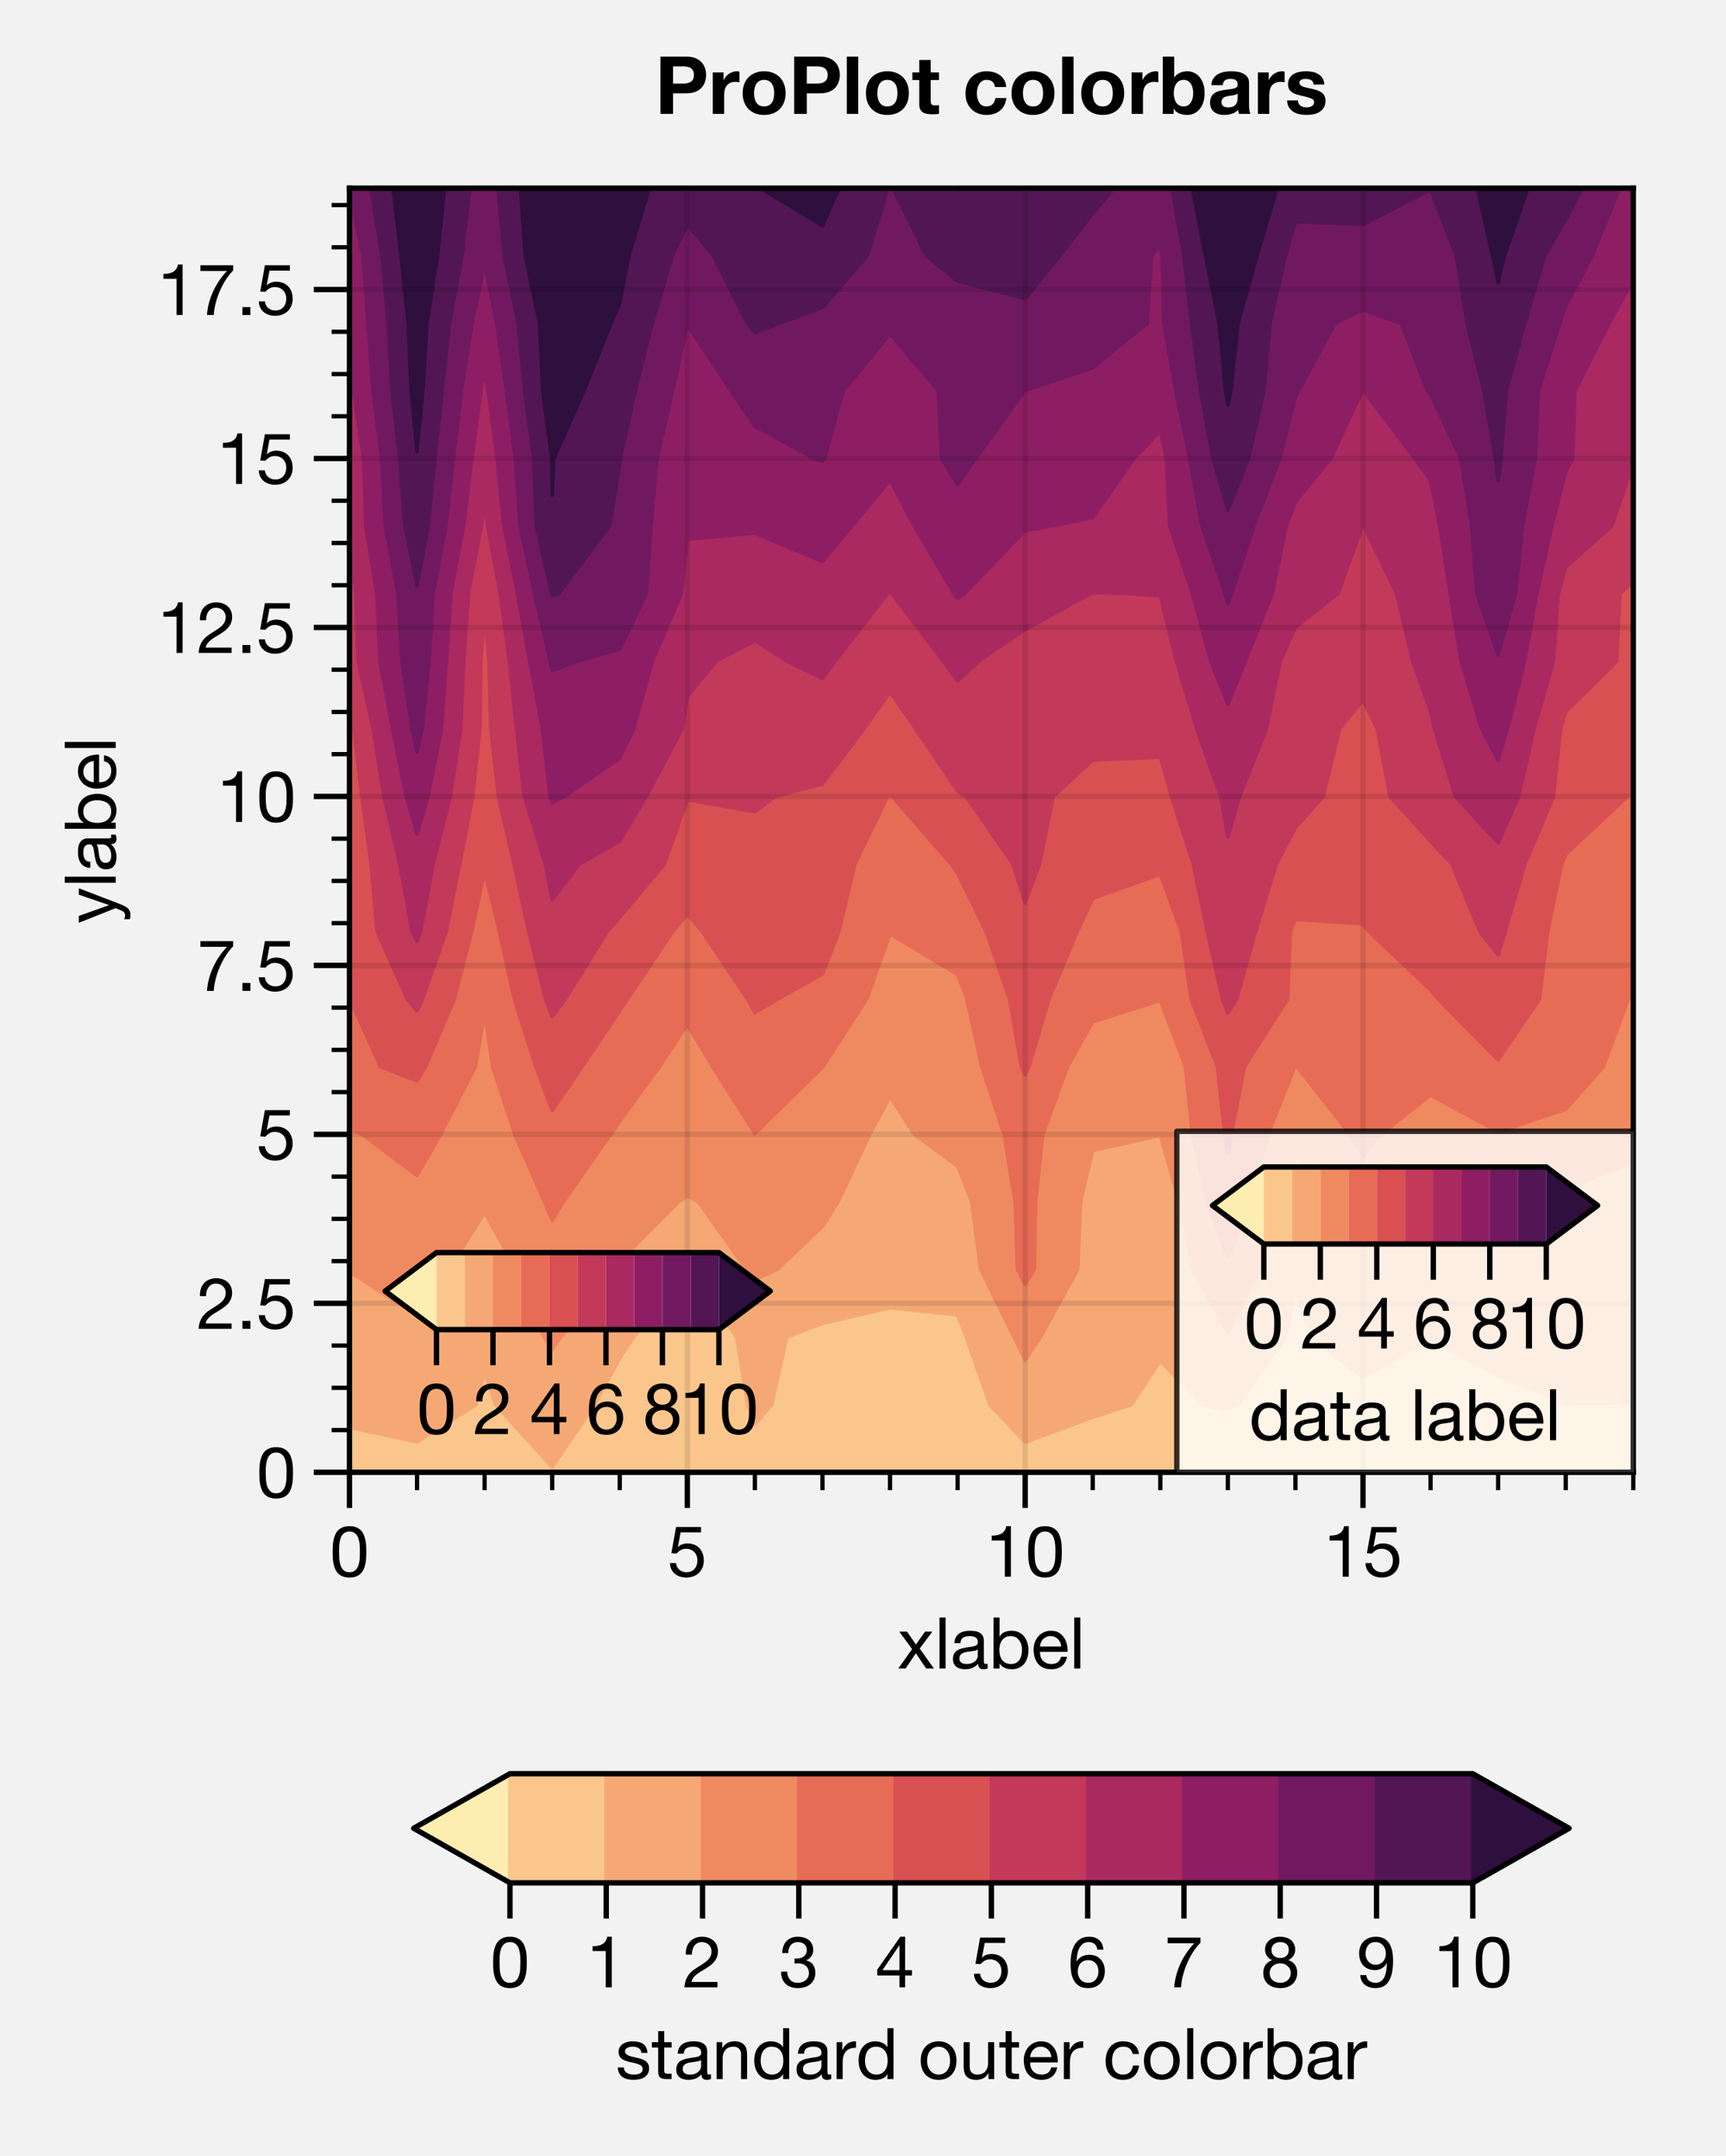 <?xml version="1.0" encoding="utf-8" standalone="no"?>
<!DOCTYPE svg PUBLIC "-//W3C//DTD SVG 1.1//EN"
  "http://www.w3.org/Graphics/SVG/1.1/DTD/svg11.dtd">
<!-- Created with matplotlib (https://matplotlib.org/) -->
<svg height="241.74pt" version="1.1" viewBox="0 0 193.6 241.74" width="193.6pt" xmlns="http://www.w3.org/2000/svg" xmlns:xlink="http://www.w3.org/1999/xlink">
 <defs>
  <style type="text/css">
*{stroke-linecap:butt;stroke-linejoin:round;}
  </style>
 </defs>
 <g id="figure_1">
  <g id="patch_1">
   <path d="M 0 241.74 
L 193.6 241.74 
L 193.6 0 
L 0 0 
z
" style="fill:#f2f2f2;"/>
  </g>
  <g id="axes_1">
   <g id="patch_2">
    <path d="M 39.2 165.1 
L 183.2 165.1 
L 183.2 21.1 
L 39.2 21.1 
z
" style="fill:#ffffff;"/>
   </g>
   <g id="PathCollection_1"/>
   <g id="PathCollection_2">
    <defs>
     <path d="M 46.779 -76.64 
L 54.358 -76.64 
L 61.937 -76.64 
L 69.516 -76.64 
L 77.095 -76.64 
L 84.674 -76.64 
L 92.253 -76.64 
L 99.832 -76.64 
L 107.411 -76.64 
L 114.989 -76.64 
L 122.568 -76.64 
L 130.147 -76.64 
L 137.726 -76.64 
L 145.305 -76.64 
L 152.884 -76.64 
L 160.463 -76.64 
L 168.042 -76.64 
L 175.621 -76.64 
L 183.2 -76.64 
L 183.2 -84.219 
L 183.2 -84.422 
L 175.621 -84.37 
L 168.042 -87.484 
L 160.463 -91.634 
L 152.884 -87.259 
L 147.073 -91.798 
L 145.305 -97.027 
L 144.185 -91.798 
L 138.819 -84.219 
L 137.726 -83.63 
L 134.907 -84.219 
L 130.147 -89.127 
L 126.922 -84.219 
L 122.568 -82.812 
L 114.989 -80.021 
L 111.033 -84.219 
L 108.381 -91.798 
L 107.411 -94.295 
L 99.832 -95.087 
L 92.253 -93.339 
L 88.25 -91.798 
L 86.574 -84.219 
L 84.674 -82.017 
L 83.88 -84.219 
L 82.624 -91.798 
L 77.301 -99.377 
L 77.095 -99.628 
L 76.844 -99.377 
L 71.085 -91.798 
L 69.516 -89.465 
L 66.68 -84.219 
L 61.937 -77.223 
L 55.592 -84.219 
L 54.358 -87.897 
L 53.363 -84.219 
L 46.779 -80.059 
L 39.2 -81.669 
L 39.2 -76.64 
z
" id="m840ebf62a2" style="stroke:#fac68c;stroke-width:0.4;"/>
    </defs>
    <g clip-path="url(#p0a92543d9e)">
     <use style="fill:#fac68c;stroke:#fac68c;stroke-width:0.4;" x="0" xlink:href="#m840ebf62a2" y="241.74"/>
    </g>
   </g>
   <g id="PathCollection_3">
    <defs>
     <path d="M 46.779 -80.059 
L 53.363 -84.219 
L 54.358 -87.897 
L 55.592 -84.219 
L 61.937 -77.223 
L 66.68 -84.219 
L 69.516 -89.465 
L 71.085 -91.798 
L 76.844 -99.377 
L 77.095 -99.628 
L 77.301 -99.377 
L 82.624 -91.798 
L 83.88 -84.219 
L 84.674 -82.017 
L 86.574 -84.219 
L 88.25 -91.798 
L 92.253 -93.339 
L 99.832 -95.087 
L 107.411 -94.295 
L 108.381 -91.798 
L 111.033 -84.219 
L 114.989 -80.021 
L 122.568 -82.812 
L 126.922 -84.219 
L 130.147 -89.127 
L 134.907 -84.219 
L 137.726 -83.63 
L 138.819 -84.219 
L 144.185 -91.798 
L 145.305 -97.027 
L 147.073 -91.798 
L 152.884 -87.259 
L 160.463 -91.634 
L 168.042 -87.484 
L 175.621 -84.37 
L 183.2 -84.422 
L 183.2 -91.798 
L 183.2 -99.377 
L 183.2 -106.956 
L 183.2 -111.542 
L 175.621 -108.332 
L 170.753 -106.956 
L 168.042 -105.072 
L 160.463 -105.445 
L 152.884 -102.045 
L 148.833 -106.956 
L 145.305 -112.18 
L 143.459 -106.956 
L 141.328 -99.377 
L 137.726 -92.252 
L 133.814 -99.377 
L 132.275 -106.956 
L 130.147 -114.404 
L 122.568 -112.719 
L 121.195 -106.956 
L 120.889 -99.377 
L 116.715 -91.798 
L 114.989 -89.206 
L 113.73 -91.798 
L 110.004 -99.377 
L 108.995 -106.956 
L 107.411 -110.961 
L 102.565 -114.535 
L 99.832 -118.783 
L 97.564 -114.535 
L 94.004 -106.956 
L 92.253 -104.203 
L 87.155 -99.377 
L 84.674 -98.242 
L 83.722 -99.377 
L 78.358 -106.956 
L 77.095 -107.639 
L 76.106 -106.956 
L 69.516 -100.362 
L 68.893 -99.377 
L 62.893 -91.798 
L 61.937 -90.426 
L 61.004 -91.798 
L 57.917 -99.377 
L 54.358 -105.77 
L 50.317 -99.377 
L 46.779 -94.252 
L 39.2 -99.123 
L 39.2 -91.798 
L 39.2 -84.219 
L 39.2 -81.669 
z
" id="m093b5ea562" style="stroke:#f5a874;stroke-width:0.4;"/>
    </defs>
    <g clip-path="url(#p0a92543d9e)">
     <use style="fill:#f5a874;stroke:#f5a874;stroke-width:0.4;" x="0" xlink:href="#m093b5ea562" y="241.74"/>
    </g>
   </g>
   <g id="PathCollection_4">
    <defs>
     <path d="M 61.937 -90.426 
L 62.893 -91.798 
L 68.893 -99.377 
L 69.516 -100.362 
L 76.106 -106.956 
L 77.095 -107.639 
L 78.358 -106.956 
L 83.722 -99.377 
L 84.674 -98.242 
L 87.155 -99.377 
L 92.253 -104.203 
L 94.004 -106.956 
L 97.564 -114.535 
L 99.832 -118.783 
L 102.565 -114.535 
L 107.411 -110.961 
L 108.995 -106.956 
L 110.004 -99.377 
L 113.73 -91.798 
L 114.989 -89.206 
L 116.715 -91.798 
L 120.889 -99.377 
L 121.195 -106.956 
L 122.568 -112.719 
L 130.147 -114.404 
L 132.275 -106.956 
L 133.814 -99.377 
L 137.726 -92.252 
L 141.328 -99.377 
L 143.459 -106.956 
L 145.305 -112.18 
L 148.833 -106.956 
L 152.884 -102.045 
L 160.463 -105.445 
L 168.042 -105.072 
L 170.753 -106.956 
L 175.621 -108.332 
L 183.2 -111.542 
L 183.2 -114.535 
L 183.2 -122.114 
L 183.2 -129.693 
L 183.2 -130.259 
L 182.647 -129.693 
L 179.842 -122.114 
L 175.621 -117.34 
L 168.042 -114.827 
L 160.463 -118.937 
L 154.866 -114.535 
L 152.884 -112.044 
L 151.441 -114.535 
L 145.487 -122.114 
L 145.305 -122.223 
L 145.235 -122.114 
L 142.233 -114.535 
L 140.148 -106.956 
L 137.726 -100.747 
L 135.423 -106.956 
L 133.737 -114.535 
L 132.957 -122.114 
L 130.147 -129.552 
L 122.568 -127.147 
L 119.751 -122.114 
L 116.965 -114.535 
L 116.167 -106.956 
L 116.023 -99.377 
L 114.989 -97.729 
L 114.116 -99.377 
L 113.852 -106.956 
L 112.622 -114.535 
L 110.119 -122.114 
L 108.447 -129.693 
L 107.411 -132.459 
L 99.832 -136.996 
L 97.215 -129.693 
L 92.294 -122.114 
L 92.253 -122.055 
L 84.674 -114.621 
L 79.932 -122.114 
L 77.095 -126.837 
L 73.962 -122.114 
L 69.516 -116.002 
L 68.487 -114.535 
L 63.187 -106.956 
L 61.937 -104.896 
L 61.061 -106.956 
L 57.741 -114.535 
L 55.251 -122.114 
L 54.358 -128.181 
L 53.328 -122.114 
L 49.427 -114.535 
L 46.779 -109.931 
L 40.621 -114.535 
L 39.2 -115.179 
L 39.2 -114.535 
L 39.2 -106.956 
L 39.2 -99.377 
L 39.2 -99.123 
L 46.779 -94.252 
L 50.317 -99.377 
L 54.358 -105.77 
L 57.917 -99.377 
L 61.004 -91.798 
z
" id="m817a63ec5f" style="stroke:#ef8a60;stroke-width:0.4;"/>
    </defs>
    <g clip-path="url(#p0a92543d9e)">
     <use style="fill:#ef8a60;stroke:#ef8a60;stroke-width:0.4;" x="0" xlink:href="#m817a63ec5f" y="241.74"/>
    </g>
   </g>
   <g id="PathCollection_5">
    <defs>
     <path d="M 114.989 -97.729 
L 116.023 -99.377 
L 116.167 -106.956 
L 116.965 -114.535 
L 119.751 -122.114 
L 122.568 -127.147 
L 130.147 -129.552 
L 132.957 -122.114 
L 133.737 -114.535 
L 135.423 -106.956 
L 137.726 -100.747 
L 140.148 -106.956 
L 142.233 -114.535 
L 145.235 -122.114 
L 145.305 -122.223 
L 145.487 -122.114 
L 151.441 -114.535 
L 152.884 -112.044 
L 154.866 -114.535 
L 160.463 -118.937 
L 168.042 -114.827 
L 175.621 -117.34 
L 179.842 -122.114 
L 182.647 -129.693 
L 183.2 -130.259 
L 183.2 -137.272 
L 183.2 -144.851 
L 183.2 -152.429 
L 183.2 -153.003 
L 182.545 -152.429 
L 175.621 -145.942 
L 175.171 -144.851 
L 173.606 -137.272 
L 172.686 -129.693 
L 168.042 -122.874 
L 161.306 -129.693 
L 160.463 -130.711 
L 153.548 -137.272 
L 152.884 -138.139 
L 145.305 -138.648 
L 144.743 -137.272 
L 144.427 -129.693 
L 139.584 -122.114 
L 138.129 -114.535 
L 137.726 -112.507 
L 137.37 -114.535 
L 136.547 -122.114 
L 133.607 -129.693 
L 132.499 -137.272 
L 130.147 -143.708 
L 122.568 -141.008 
L 120.845 -137.272 
L 117.678 -129.693 
L 115.402 -122.114 
L 114.989 -121.182 
L 114.567 -122.114 
L 113.224 -129.693 
L 110.608 -137.272 
L 107.411 -143.804 
L 106.682 -144.851 
L 100.074 -152.429 
L 99.832 -152.766 
L 99.571 -152.429 
L 95.893 -144.851 
L 94.102 -137.272 
L 92.253 -132.52 
L 87.225 -129.693 
L 84.674 -128.192 
L 83.843 -129.693 
L 78.773 -137.272 
L 77.095 -139.205 
L 75.47 -137.272 
L 70.382 -129.693 
L 69.516 -128.382 
L 65.291 -122.114 
L 61.937 -117.198 
L 60.09 -122.114 
L 57.69 -129.693 
L 56.019 -137.272 
L 54.358 -143.992 
L 52.909 -137.272 
L 50.958 -129.693 
L 47.744 -122.114 
L 46.779 -120.534 
L 42.68 -122.114 
L 39.256 -129.693 
L 39.2 -129.996 
L 39.2 -129.693 
L 39.2 -122.114 
L 39.2 -115.179 
L 40.621 -114.535 
L 46.779 -109.931 
L 49.427 -114.535 
L 53.328 -122.114 
L 54.358 -128.181 
L 55.251 -122.114 
L 57.741 -114.535 
L 61.061 -106.956 
L 61.937 -104.896 
L 63.187 -106.956 
L 68.487 -114.535 
L 69.516 -116.002 
L 73.962 -122.114 
L 77.095 -126.837 
L 79.932 -122.114 
L 84.674 -114.621 
L 92.253 -122.055 
L 92.294 -122.114 
L 97.215 -129.693 
L 99.832 -136.996 
L 107.411 -132.459 
L 108.447 -129.693 
L 110.119 -122.114 
L 112.622 -114.535 
L 113.852 -106.956 
L 114.116 -99.377 
z
" id="m6aabfc8fc6" style="stroke:#e76c55;stroke-width:0.4;"/>
    </defs>
    <g clip-path="url(#p0a92543d9e)">
     <use style="fill:#e76c55;stroke:#e76c55;stroke-width:0.4;" x="0" xlink:href="#m6aabfc8fc6" y="241.74"/>
    </g>
   </g>
   <g id="PathCollection_6">
    <defs>
     <path d="M 137.726 -112.507 
L 138.129 -114.535 
L 139.584 -122.114 
L 144.427 -129.693 
L 144.743 -137.272 
L 145.305 -138.648 
L 152.884 -138.139 
L 153.548 -137.272 
L 160.463 -130.711 
L 161.306 -129.693 
L 168.042 -122.874 
L 172.686 -129.693 
L 173.606 -137.272 
L 175.171 -144.851 
L 175.621 -145.942 
L 182.545 -152.429 
L 183.2 -153.003 
L 183.2 -160.008 
L 183.2 -167.587 
L 183.2 -175.166 
L 183.2 -176.502 
L 181.705 -175.166 
L 181.338 -167.587 
L 175.621 -161.917 
L 175.046 -160.008 
L 174.256 -152.429 
L 171.056 -144.851 
L 168.831 -137.272 
L 168.042 -134.641 
L 165.987 -137.272 
L 162.831 -144.851 
L 160.463 -147.393 
L 155.91 -152.429 
L 154.472 -160.008 
L 152.884 -163.249 
L 150.269 -160.008 
L 148.419 -152.429 
L 145.305 -148.904 
L 143.18 -144.851 
L 140.838 -137.272 
L 138.716 -129.693 
L 137.726 -128.138 
L 137.118 -129.693 
L 135.408 -137.272 
L 133.84 -144.851 
L 131.394 -152.429 
L 130.147 -156.86 
L 122.568 -156.493 
L 118.138 -152.429 
L 116.602 -144.851 
L 114.989 -140.481 
L 113.609 -144.851 
L 108.365 -152.429 
L 107.411 -153.04 
L 102.706 -160.008 
L 99.832 -164.143 
L 96.921 -160.008 
L 92.253 -153.833 
L 86.994 -152.429 
L 84.674 -150.722 
L 77.095 -152.048 
L 74.53 -144.851 
L 69.516 -138.867 
L 68.122 -137.272 
L 63.404 -129.693 
L 61.937 -127.731 
L 61.183 -129.693 
L 59.302 -137.272 
L 57.648 -144.851 
L 55.897 -152.429 
L 55.047 -160.008 
L 54.839 -167.587 
L 54.358 -172.962 
L 53.95 -167.587 
L 53.843 -160.008 
L 53.028 -152.429 
L 51.57 -144.851 
L 50.045 -137.272 
L 47.394 -129.693 
L 46.779 -128.385 
L 45.672 -129.693 
L 42.298 -137.272 
L 41.635 -144.851 
L 40.579 -152.429 
L 39.688 -160.008 
L 39.2 -162.072 
L 39.2 -160.008 
L 39.2 -152.429 
L 39.2 -144.851 
L 39.2 -137.272 
L 39.2 -129.996 
L 39.256 -129.693 
L 42.68 -122.114 
L 46.779 -120.534 
L 47.744 -122.114 
L 50.958 -129.693 
L 52.909 -137.272 
L 54.358 -143.992 
L 56.019 -137.272 
L 57.69 -129.693 
L 60.09 -122.114 
L 61.937 -117.198 
L 65.291 -122.114 
L 69.516 -128.382 
L 70.382 -129.693 
L 75.47 -137.272 
L 77.095 -139.205 
L 78.773 -137.272 
L 83.843 -129.693 
L 84.674 -128.192 
L 87.225 -129.693 
L 92.253 -132.52 
L 94.102 -137.272 
L 95.893 -144.851 
L 99.571 -152.429 
L 99.832 -152.766 
L 100.074 -152.429 
L 106.682 -144.851 
L 107.411 -143.804 
L 110.608 -137.272 
L 113.224 -129.693 
L 114.567 -122.114 
L 114.989 -121.182 
L 115.402 -122.114 
L 117.678 -129.693 
L 120.845 -137.272 
L 122.568 -141.008 
L 130.147 -143.708 
L 132.499 -137.272 
L 133.607 -129.693 
L 136.547 -122.114 
L 137.37 -114.535 
z
" id="m3f5eb98d1b" style="stroke:#d95053;stroke-width:0.4;"/>
    </defs>
    <g clip-path="url(#p0a92543d9e)">
     <use style="fill:#d95053;stroke:#d95053;stroke-width:0.4;" x="0" xlink:href="#m3f5eb98d1b" y="241.74"/>
    </g>
   </g>
   <g id="PathCollection_7">
    <defs>
     <path d="M 46.779 -128.385 
L 47.394 -129.693 
L 50.045 -137.272 
L 51.57 -144.851 
L 53.028 -152.429 
L 53.843 -160.008 
L 53.95 -167.587 
L 54.358 -172.962 
L 54.839 -167.587 
L 55.047 -160.008 
L 55.897 -152.429 
L 57.648 -144.851 
L 59.302 -137.272 
L 61.183 -129.693 
L 61.937 -127.731 
L 63.404 -129.693 
L 68.122 -137.272 
L 69.516 -138.867 
L 74.53 -144.851 
L 77.095 -152.048 
L 84.674 -150.722 
L 86.994 -152.429 
L 92.253 -153.833 
L 96.921 -160.008 
L 99.832 -164.143 
L 102.706 -160.008 
L 107.411 -153.04 
L 108.365 -152.429 
L 113.609 -144.851 
L 114.989 -140.481 
L 116.602 -144.851 
L 118.138 -152.429 
L 122.568 -156.493 
L 130.147 -156.86 
L 131.394 -152.429 
L 133.84 -144.851 
L 135.408 -137.272 
L 137.118 -129.693 
L 137.726 -128.138 
L 138.716 -129.693 
L 140.838 -137.272 
L 143.18 -144.851 
L 145.305 -148.904 
L 148.419 -152.429 
L 150.269 -160.008 
L 152.884 -163.249 
L 154.472 -160.008 
L 155.91 -152.429 
L 160.463 -147.393 
L 162.831 -144.851 
L 165.987 -137.272 
L 168.042 -134.641 
L 168.831 -137.272 
L 171.056 -144.851 
L 174.256 -152.429 
L 175.046 -160.008 
L 175.621 -161.917 
L 181.338 -167.587 
L 181.705 -175.166 
L 183.2 -176.502 
L 183.2 -182.745 
L 183.2 -189.769 
L 180.787 -182.745 
L 175.621 -178.149 
L 174.791 -175.166 
L 174.245 -167.587 
L 172.072 -160.008 
L 170.347 -152.429 
L 168.042 -147.215 
L 163.237 -152.429 
L 160.906 -160.008 
L 160.463 -161.948 
L 158.45 -167.587 
L 156.645 -175.166 
L 152.968 -182.745 
L 152.884 -182.856 
L 152.801 -182.745 
L 150.082 -175.166 
L 145.305 -171.399 
L 143.6 -167.587 
L 142.05 -160.008 
L 139.046 -152.429 
L 137.726 -147.898 
L 136.918 -152.429 
L 134.238 -160.008 
L 131.945 -167.587 
L 130.147 -174.929 
L 126.691 -175.166 
L 122.568 -175.308 
L 122.3 -175.166 
L 114.989 -171.143 
L 109.763 -167.587 
L 107.411 -165.375 
L 105.817 -167.587 
L 100.032 -175.166 
L 99.832 -175.476 
L 99.559 -175.166 
L 93.642 -167.587 
L 92.253 -165.665 
L 88.288 -167.587 
L 84.674 -169.901 
L 80.302 -167.587 
L 77.095 -163.633 
L 76.546 -160.008 
L 72.474 -152.429 
L 69.516 -147.416 
L 65.009 -144.851 
L 61.937 -140.862 
L 61.166 -144.851 
L 58.8 -152.429 
L 57.939 -160.008 
L 57.128 -167.587 
L 56.116 -175.166 
L 54.69 -182.745 
L 54.358 -185.506 
L 53.996 -182.745 
L 52.549 -175.166 
L 52.01 -167.587 
L 51.684 -160.008 
L 50.52 -152.429 
L 48.589 -144.851 
L 47.181 -137.272 
L 46.779 -136.171 
L 46.227 -137.272 
L 44.835 -144.851 
L 43.067 -152.429 
L 41.855 -160.008 
L 40.176 -167.587 
L 39.908 -175.166 
L 39.2 -180.081 
L 39.2 -175.166 
L 39.2 -167.587 
L 39.2 -162.072 
L 39.688 -160.008 
L 40.579 -152.429 
L 41.635 -144.851 
L 42.298 -137.272 
L 45.672 -129.693 
z
" id="m0ab7a82b22" style="stroke:#c3395a;stroke-width:0.4;"/>
    </defs>
    <g clip-path="url(#p0a92543d9e)">
     <use style="fill:#c3395a;stroke:#c3395a;stroke-width:0.4;" x="0" xlink:href="#m0ab7a82b22" y="241.74"/>
    </g>
   </g>
   <g id="PathCollection_8">
    <defs>
     <path d="M 46.779 -136.171 
L 47.181 -137.272 
L 48.589 -144.851 
L 50.52 -152.429 
L 51.684 -160.008 
L 52.01 -167.587 
L 52.549 -175.166 
L 53.996 -182.745 
L 54.358 -185.506 
L 54.69 -182.745 
L 56.116 -175.166 
L 57.128 -167.587 
L 57.939 -160.008 
L 58.8 -152.429 
L 61.166 -144.851 
L 61.937 -140.862 
L 65.009 -144.851 
L 69.516 -147.416 
L 72.474 -152.429 
L 76.546 -160.008 
L 77.095 -163.633 
L 80.302 -167.587 
L 84.674 -169.901 
L 88.288 -167.587 
L 92.253 -165.665 
L 93.642 -167.587 
L 99.559 -175.166 
L 99.832 -175.476 
L 100.032 -175.166 
L 105.817 -167.587 
L 107.411 -165.375 
L 109.763 -167.587 
L 114.989 -171.143 
L 122.3 -175.166 
L 122.568 -175.308 
L 126.691 -175.166 
L 130.147 -174.929 
L 131.945 -167.587 
L 134.238 -160.008 
L 136.918 -152.429 
L 137.726 -147.898 
L 139.046 -152.429 
L 142.05 -160.008 
L 143.6 -167.587 
L 145.305 -171.399 
L 150.082 -175.166 
L 152.801 -182.745 
L 152.884 -182.856 
L 152.968 -182.745 
L 156.645 -175.166 
L 158.45 -167.587 
L 160.463 -161.948 
L 160.906 -160.008 
L 163.237 -152.429 
L 168.042 -147.215 
L 170.347 -152.429 
L 172.072 -160.008 
L 174.245 -167.587 
L 174.791 -175.166 
L 175.621 -178.149 
L 180.787 -182.745 
L 183.2 -189.769 
L 183.2 -190.324 
L 183.2 -197.903 
L 183.2 -205.482 
L 183.2 -210.413 
L 180.515 -205.482 
L 176.657 -197.903 
L 176.41 -190.324 
L 175.621 -188.837 
L 174.081 -182.745 
L 172.392 -175.166 
L 171.013 -167.587 
L 169.097 -160.008 
L 168.042 -156.494 
L 166.173 -160.008 
L 163.884 -167.587 
L 162.667 -175.166 
L 161.497 -182.745 
L 160.463 -187.853 
L 158.698 -190.324 
L 152.972 -197.903 
L 152.884 -198.011 
L 152.797 -197.903 
L 149.285 -190.324 
L 145.305 -185.447 
L 144.279 -182.745 
L 142.699 -175.166 
L 139.686 -167.587 
L 137.726 -162.752 
L 135.797 -167.587 
L 133.753 -175.166 
L 131.196 -182.745 
L 130.833 -190.324 
L 130.147 -193.431 
L 127.2 -190.324 
L 122.568 -183.683 
L 117.884 -182.745 
L 114.989 -182.244 
L 108.19 -175.166 
L 107.411 -174.653 
L 107.002 -175.166 
L 102.536 -182.745 
L 99.832 -187.905 
L 95.568 -182.745 
L 92.253 -178.777 
L 84.674 -181.942 
L 77.095 -181.271 
L 76.441 -175.166 
L 73.176 -167.587 
L 71.091 -160.008 
L 69.516 -156.695 
L 63.284 -152.429 
L 61.937 -151.723 
L 61.704 -152.429 
L 60.83 -160.008 
L 59.416 -167.587 
L 58.039 -175.166 
L 56.51 -182.745 
L 55.753 -190.324 
L 54.748 -197.903 
L 54.358 -200.193 
L 53.943 -197.903 
L 52.941 -190.324 
L 52.008 -182.745 
L 50.569 -175.166 
L 50.07 -167.587 
L 49.524 -160.008 
L 48.012 -152.429 
L 46.779 -148.216 
L 45.556 -152.429 
L 44.023 -160.008 
L 42.625 -167.587 
L 42.266 -175.166 
L 41.03 -182.745 
L 40.774 -190.324 
L 39.66 -197.903 
L 39.2 -203.451 
L 39.2 -197.903 
L 39.2 -190.324 
L 39.2 -182.745 
L 39.2 -180.081 
L 39.908 -175.166 
L 40.176 -167.587 
L 41.855 -160.008 
L 43.067 -152.429 
L 44.835 -144.851 
L 46.227 -137.272 
z
" id="m7de57af85c" style="stroke:#aa2961;stroke-width:0.4;"/>
    </defs>
    <g clip-path="url(#p0a92543d9e)">
     <use style="fill:#aa2961;stroke:#aa2961;stroke-width:0.4;" x="0" xlink:href="#m7de57af85c" y="241.74"/>
    </g>
   </g>
   <g id="PathCollection_9">
    <defs>
     <path d="M 46.779 -148.216 
L 48.012 -152.429 
L 49.524 -160.008 
L 50.07 -167.587 
L 50.569 -175.166 
L 52.008 -182.745 
L 52.941 -190.324 
L 53.943 -197.903 
L 54.358 -200.193 
L 54.748 -197.903 
L 55.753 -190.324 
L 56.51 -182.745 
L 58.039 -175.166 
L 59.416 -167.587 
L 60.83 -160.008 
L 61.704 -152.429 
L 61.937 -151.723 
L 63.284 -152.429 
L 69.516 -156.695 
L 71.091 -160.008 
L 73.176 -167.587 
L 76.441 -175.166 
L 77.095 -181.271 
L 84.674 -181.942 
L 92.253 -178.777 
L 95.568 -182.745 
L 99.832 -187.905 
L 102.536 -182.745 
L 107.002 -175.166 
L 107.411 -174.653 
L 108.19 -175.166 
L 114.989 -182.244 
L 117.884 -182.745 
L 122.568 -183.683 
L 127.2 -190.324 
L 130.147 -193.431 
L 130.833 -190.324 
L 131.196 -182.745 
L 133.753 -175.166 
L 135.797 -167.587 
L 137.726 -162.752 
L 139.686 -167.587 
L 142.699 -175.166 
L 144.279 -182.745 
L 145.305 -185.447 
L 149.285 -190.324 
L 152.797 -197.903 
L 152.884 -198.011 
L 152.972 -197.903 
L 158.698 -190.324 
L 160.463 -187.853 
L 161.497 -182.745 
L 162.667 -175.166 
L 163.884 -167.587 
L 166.173 -160.008 
L 168.042 -156.494 
L 169.097 -160.008 
L 171.013 -167.587 
L 172.392 -175.166 
L 174.081 -182.745 
L 175.621 -188.837 
L 176.41 -190.324 
L 176.657 -197.903 
L 180.515 -205.482 
L 183.2 -210.413 
L 183.2 -213.061 
L 183.2 -220.64 
L 181.69 -220.64 
L 178.59 -213.061 
L 175.621 -207.403 
L 174.971 -205.482 
L 172.564 -197.903 
L 172.211 -190.324 
L 170.781 -182.745 
L 169.993 -175.166 
L 168.042 -168.275 
L 165.632 -175.166 
L 165.074 -182.745 
L 163.817 -190.324 
L 160.463 -197.489 
L 160.108 -197.903 
L 157.162 -205.482 
L 152.884 -206.992 
L 149.75 -205.482 
L 145.671 -197.903 
L 145.305 -197.186 
L 143.569 -190.324 
L 140.644 -182.745 
L 138.118 -175.166 
L 137.726 -174.057 
L 137.413 -175.166 
L 134.819 -182.745 
L 133.433 -190.324 
L 131.88 -197.903 
L 130.544 -205.482 
L 130.339 -213.061 
L 130.147 -214.261 
L 129.182 -213.061 
L 128.68 -205.482 
L 122.568 -200.491 
L 114.989 -197.921 
L 114.951 -197.903 
L 109.443 -190.324 
L 107.411 -187.396 
L 105.625 -190.324 
L 105.237 -197.903 
L 99.832 -204.303 
L 94.587 -197.903 
L 92.491 -190.324 
L 92.253 -190.055 
L 91.327 -190.324 
L 84.674 -193.96 
L 81.975 -197.903 
L 77.095 -205.301 
L 75.461 -197.903 
L 73.698 -190.324 
L 73.026 -182.745 
L 72.509 -175.166 
L 69.516 -168.96 
L 64.786 -167.587 
L 61.937 -166.518 
L 61.705 -167.587 
L 59.963 -175.166 
L 58.331 -182.745 
L 57.798 -190.324 
L 56.792 -197.903 
L 55.701 -205.482 
L 54.358 -212.097 
L 52.947 -205.482 
L 51.772 -197.903 
L 50.864 -190.324 
L 50.02 -182.745 
L 48.589 -175.166 
L 48.129 -167.587 
L 47.365 -160.008 
L 46.779 -157.372 
L 46.191 -160.008 
L 45.074 -167.587 
L 44.623 -175.166 
L 43.216 -182.745 
L 42.799 -190.324 
L 41.817 -197.903 
L 41.277 -205.482 
L 40.688 -213.061 
L 39.2 -220.281 
L 39.2 -213.061 
L 39.2 -205.482 
L 39.2 -203.451 
L 39.66 -197.903 
L 40.774 -190.324 
L 41.03 -182.745 
L 42.266 -175.166 
L 42.625 -167.587 
L 44.023 -160.008 
L 45.556 -152.429 
z
" id="m8379593453" style="stroke:#8e1e63;stroke-width:0.4;"/>
    </defs>
    <g clip-path="url(#p0a92543d9e)">
     <use style="fill:#8e1e63;stroke:#8e1e63;stroke-width:0.4;" x="0" xlink:href="#m8379593453" y="241.74"/>
    </g>
   </g>
   <g id="PathCollection_10">
    <defs>
     <path d="M 46.779 -157.372 
L 47.365 -160.008 
L 48.129 -167.587 
L 48.589 -175.166 
L 50.02 -182.745 
L 50.864 -190.324 
L 51.772 -197.903 
L 52.947 -205.482 
L 54.358 -212.097 
L 55.701 -205.482 
L 56.792 -197.903 
L 57.798 -190.324 
L 58.331 -182.745 
L 59.963 -175.166 
L 61.705 -167.587 
L 61.937 -166.518 
L 64.786 -167.587 
L 69.516 -168.96 
L 72.509 -175.166 
L 73.026 -182.745 
L 73.698 -190.324 
L 75.461 -197.903 
L 77.095 -205.301 
L 81.975 -197.903 
L 84.674 -193.96 
L 91.327 -190.324 
L 92.253 -190.055 
L 92.491 -190.324 
L 94.587 -197.903 
L 99.832 -204.303 
L 105.237 -197.903 
L 105.625 -190.324 
L 107.411 -187.396 
L 109.443 -190.324 
L 114.951 -197.903 
L 114.989 -197.921 
L 122.568 -200.491 
L 128.68 -205.482 
L 129.182 -213.061 
L 130.147 -214.261 
L 130.339 -213.061 
L 130.544 -205.482 
L 131.88 -197.903 
L 133.433 -190.324 
L 134.819 -182.745 
L 137.413 -175.166 
L 137.726 -174.057 
L 138.118 -175.166 
L 140.644 -182.745 
L 143.569 -190.324 
L 145.305 -197.186 
L 145.671 -197.903 
L 149.75 -205.482 
L 152.884 -206.992 
L 157.162 -205.482 
L 160.108 -197.903 
L 160.463 -197.489 
L 163.817 -190.324 
L 165.074 -182.745 
L 165.632 -175.166 
L 168.042 -168.275 
L 169.993 -175.166 
L 170.781 -182.745 
L 172.211 -190.324 
L 172.564 -197.903 
L 174.971 -205.482 
L 175.621 -207.403 
L 178.59 -213.061 
L 181.69 -220.64 
L 177.494 -220.64 
L 175.621 -217.118 
L 173.289 -213.061 
L 171.032 -205.482 
L 168.964 -197.903 
L 168.363 -190.324 
L 168.042 -187.832 
L 167.717 -190.324 
L 166.433 -197.903 
L 164.549 -205.482 
L 163.349 -213.061 
L 160.463 -220.483 
L 152.884 -216.564 
L 145.305 -216.887 
L 144.192 -213.061 
L 142.457 -205.482 
L 141.785 -197.903 
L 140.03 -190.324 
L 137.726 -184.51 
L 136.034 -190.324 
L 134.672 -197.903 
L 133.641 -205.482 
L 132.777 -213.061 
L 131.464 -220.64 
L 130.147 -220.64 
L 124.984 -220.64 
L 122.568 -217.826 
L 118.906 -213.061 
L 114.989 -208.251 
L 107.411 -210.227 
L 103.875 -213.061 
L 100.147 -220.64 
L 99.832 -220.64 
L 99.591 -220.64 
L 97.295 -213.061 
L 92.253 -207.252 
L 87.409 -205.482 
L 84.674 -204.442 
L 83.825 -205.482 
L 80.024 -213.061 
L 77.095 -216.528 
L 75.415 -213.061 
L 73.15 -205.482 
L 71.258 -197.903 
L 69.587 -190.324 
L 69.516 -189.635 
L 68.384 -182.745 
L 62.682 -175.166 
L 61.937 -174.953 
L 61.887 -175.166 
L 60.152 -182.745 
L 59.843 -190.324 
L 58.835 -197.903 
L 58.105 -205.482 
L 56.541 -213.061 
L 55.842 -220.64 
L 54.358 -220.64 
L 52.699 -220.64 
L 51.833 -213.061 
L 50.422 -205.482 
L 49.602 -197.903 
L 48.786 -190.324 
L 48.031 -182.745 
L 46.779 -176.071 
L 45.402 -182.745 
L 44.823 -190.324 
L 43.974 -197.903 
L 43.529 -205.482 
L 42.833 -213.061 
L 41.592 -220.64 
L 39.2 -220.64 
L 39.2 -220.281 
L 40.688 -213.061 
L 41.277 -205.482 
L 41.817 -197.903 
L 42.799 -190.324 
L 43.216 -182.745 
L 44.623 -175.166 
L 45.074 -167.587 
L 46.191 -160.008 
z
" id="medda646b69" style="stroke:#711960;stroke-width:0.4;"/>
    </defs>
    <g clip-path="url(#p0a92543d9e)">
     <use style="fill:#711960;stroke:#711960;stroke-width:0.4;" x="0" xlink:href="#medda646b69" y="241.74"/>
    </g>
   </g>
   <g id="PathCollection_11">
    <path clip-path="url(#p0a92543d9e)" d="M 61.937 66.787 
L 62.682 66.574 
L 68.384 58.995 
L 69.516 52.105 
L 69.587 51.416 
L 71.258 43.837 
L 73.15 36.258 
L 75.415 28.679 
L 77.095 25.212 
L 80.024 28.679 
L 83.825 36.258 
L 84.674 37.298 
L 87.409 36.258 
L 92.253 34.488 
L 97.295 28.679 
L 99.591 21.1 
L 94.132 21.1 
L 92.253 25.318 
L 85.318 21.1 
L 84.674 21.1 
L 77.095 21.1 
L 72.847 21.1 
L 70.538 28.679 
L 69.516 34.029 
L 68.544 36.258 
L 65.494 43.837 
L 62.119 51.416 
L 61.937 55.572 
L 61.887 51.416 
L 60.878 43.837 
L 60.509 36.258 
L 58.919 28.679 
L 58.372 21.1 
L 55.842 21.1 
L 56.541 28.679 
L 58.105 36.258 
L 58.835 43.837 
L 59.843 51.416 
L 60.152 58.995 
L 61.887 66.574 
z
" style="fill:#531654;stroke:#531654;stroke-width:0.4;"/>
    <path clip-path="url(#p0a92543d9e)" d="M 46.779 65.669 
L 48.031 58.995 
L 48.786 51.416 
L 49.602 43.837 
L 50.422 36.258 
L 51.833 28.679 
L 52.699 21.1 
L 49.871 21.1 
L 49.084 28.679 
L 47.897 36.258 
L 47.431 43.837 
L 46.779 50.654 
L 46.131 43.837 
L 45.782 36.258 
L 44.979 28.679 
L 44.07 21.1 
L 41.592 21.1 
L 42.833 28.679 
L 43.529 36.258 
L 43.974 43.837 
L 44.823 51.416 
L 45.402 58.995 
z
" style="fill:#531654;stroke:#531654;stroke-width:0.4;"/>
    <path clip-path="url(#p0a92543d9e)" d="M 137.726 57.23 
L 140.03 51.416 
L 141.785 43.837 
L 142.457 36.258 
L 144.192 28.679 
L 145.305 24.853 
L 152.884 25.176 
L 160.463 21.257 
L 163.349 28.679 
L 164.549 36.258 
L 166.433 43.837 
L 167.717 51.416 
L 168.042 53.908 
L 168.363 51.416 
L 168.964 43.837 
L 171.032 36.258 
L 173.289 28.679 
L 175.621 24.622 
L 177.494 21.1 
L 175.621 21.1 
L 171.405 21.1 
L 168.754 28.679 
L 168.042 31.668 
L 167.405 28.679 
L 165.696 21.1 
L 160.463 21.1 
L 152.884 21.1 
L 145.305 21.1 
L 143.253 21.1 
L 141.007 28.679 
L 138.87 36.258 
L 138.075 43.837 
L 137.726 45.445 
L 137.464 43.837 
L 136.739 36.258 
L 135.215 28.679 
L 133.725 21.1 
L 131.464 21.1 
L 132.777 28.679 
L 133.641 36.258 
L 134.672 43.837 
L 136.034 51.416 
z
" style="fill:#531654;stroke:#531654;stroke-width:0.4;"/>
    <path clip-path="url(#p0a92543d9e)" d="M 107.411 31.513 
L 114.989 33.489 
L 118.906 28.679 
L 122.568 23.914 
L 124.984 21.1 
L 122.568 21.1 
L 114.989 21.1 
L 108.069 21.1 
L 107.411 21.234 
L 107.323 21.1 
L 100.147 21.1 
L 103.875 28.679 
z
" style="fill:#531654;stroke:#531654;stroke-width:0.4;"/>
   </g>
   <g id="PathCollection_12">
    <path clip-path="url(#p0a92543d9e)" d="M 61.937 55.572 
L 62.119 51.416 
L 65.494 43.837 
L 68.544 36.258 
L 69.516 34.029 
L 70.538 28.679 
L 72.847 21.1 
L 69.516 21.1 
L 61.937 21.1 
L 58.372 21.1 
L 58.919 28.679 
L 60.509 36.258 
L 60.878 43.837 
L 61.887 51.416 
z
" style="fill:#2f0f3e;stroke:#2f0f3e;stroke-width:0.4;"/>
    <path clip-path="url(#p0a92543d9e)" d="M 46.779 50.654 
L 47.431 43.837 
L 47.897 36.258 
L 49.084 28.679 
L 49.871 21.1 
L 46.779 21.1 
L 44.07 21.1 
L 44.979 28.679 
L 45.782 36.258 
L 46.131 43.837 
z
" style="fill:#2f0f3e;stroke:#2f0f3e;stroke-width:0.4;"/>
    <path clip-path="url(#p0a92543d9e)" d="M 137.726 45.445 
L 138.075 43.837 
L 138.87 36.258 
L 141.007 28.679 
L 143.253 21.1 
L 137.726 21.1 
L 133.725 21.1 
L 135.215 28.679 
L 136.739 36.258 
L 137.464 43.837 
z
" style="fill:#2f0f3e;stroke:#2f0f3e;stroke-width:0.4;"/>
    <path clip-path="url(#p0a92543d9e)" d="M 168.042 31.668 
L 168.754 28.679 
L 171.405 21.1 
L 168.042 21.1 
L 165.696 21.1 
L 167.405 28.679 
z
" style="fill:#2f0f3e;stroke:#2f0f3e;stroke-width:0.4;"/>
    <path clip-path="url(#p0a92543d9e)" d="M 92.253 25.318 
L 94.132 21.1 
L 92.253 21.1 
L 85.318 21.1 
z
" style="fill:#2f0f3e;stroke:#2f0f3e;stroke-width:0.4;"/>
    <path clip-path="url(#p0a92543d9e)" d="M 107.411 21.234 
L 108.069 21.1 
L 107.411 21.1 
L 107.323 21.1 
z
" style="fill:#2f0f3e;stroke:#2f0f3e;stroke-width:0.4;"/>
   </g>
   <g id="matplotlib.axis_1">
    <g id="xtick_1">
     <g id="line2d_1">
      <path clip-path="url(#p0a92543d9e)" d="M 39.2 165.1 
L 39.2 21.1 
" style="fill:none;stroke:#000000;stroke-linecap:square;stroke-opacity:0.1;stroke-width:0.6;"/>
     </g>
     <g id="line2d_2">
      <defs>
       <path d="M 0 0 
L 0 4 
" id="mba326a5724" style="stroke:#000000;stroke-width:0.6;"/>
      </defs>
      <g>
       <use style="stroke:#000000;stroke-width:0.6;" x="39.2" xlink:href="#mba326a5724" y="165.1"/>
      </g>
     </g>
     <g id="text_1">
      <!-- 0 -->
      <defs>
       <path d="M 13.203 34.906 
Q 13.203 37.5 13.25 40.641 
Q 13.297 43.797 13.75 46.938 
Q 14.203 50.094 15.047 53.094 
Q 15.906 56.094 17.547 58.344 
Q 19.203 60.594 21.703 62 
Q 24.203 63.406 27.797 63.406 
Q 31.406 63.406 33.906 62 
Q 36.406 60.594 38.047 58.344 
Q 39.703 56.094 40.547 53.094 
Q 41.406 50.094 41.844 46.938 
Q 42.297 43.797 42.344 40.641 
Q 42.406 37.5 42.406 34.906 
Q 42.406 30.906 42.156 25.953 
Q 41.906 21 40.547 16.641 
Q 39.203 12.297 36.203 9.297 
Q 33.203 6.297 27.797 6.297 
Q 22.406 6.297 19.406 9.297 
Q 16.406 12.297 15.047 16.641 
Q 13.703 21 13.453 25.953 
Q 13.203 30.906 13.203 34.906 
z
M 4.203 34.797 
Q 4.203 30.906 4.391 26.703 
Q 4.594 22.5 5.391 18.5 
Q 6.203 14.5 7.703 10.953 
Q 9.203 7.406 11.797 4.703 
Q 14.406 2 18.344 0.453 
Q 22.297 -1.094 27.797 -1.094 
Q 33.406 -1.094 37.297 0.453 
Q 41.203 2 43.797 4.703 
Q 46.406 7.406 47.906 10.953 
Q 49.406 14.5 50.203 18.5 
Q 51 22.5 51.203 26.703 
Q 51.406 30.906 51.406 34.797 
Q 51.406 38.703 51.203 42.891 
Q 51 47.094 50.203 51.094 
Q 49.406 55.094 47.906 58.688 
Q 46.406 62.297 43.797 65 
Q 41.203 67.703 37.25 69.297 
Q 33.297 70.906 27.797 70.906 
Q 22.297 70.906 18.344 69.297 
Q 14.406 67.703 11.797 65 
Q 9.203 62.297 7.703 58.688 
Q 6.203 55.094 5.391 51.094 
Q 4.594 47.094 4.391 42.891 
Q 4.203 38.703 4.203 34.797 
z
" id="HelveticaNeue-48"/>
      </defs>
      <g transform="translate(36.976 176.812)scale(0.08 -0.08)">
       <use xlink:href="#HelveticaNeue-48"/>
      </g>
     </g>
    </g>
    <g id="xtick_2">
     <g id="line2d_3">
      <path clip-path="url(#p0a92543d9e)" d="M 77.095 165.1 
L 77.095 21.1 
" style="fill:none;stroke:#000000;stroke-linecap:square;stroke-opacity:0.1;stroke-width:0.6;"/>
     </g>
     <g id="line2d_4">
      <g>
       <use style="stroke:#000000;stroke-width:0.6;" x="77.095" xlink:href="#mba326a5724" y="165.1"/>
      </g>
     </g>
     <g id="text_2">
      <!-- 5 -->
      <defs>
       <path d="M 47 62.203 
L 47 69.703 
L 12 69.703 
L 5.406 32.906 
L 12.703 32.5 
Q 15.203 35.5 18.453 37.344 
Q 21.703 39.203 25.906 39.203 
Q 29.5 39.203 32.453 38 
Q 35.406 36.797 37.5 34.641 
Q 39.594 32.5 40.75 29.547 
Q 41.906 26.594 41.906 23.094 
Q 41.906 18.906 40.703 15.75 
Q 39.5 12.594 37.453 10.5 
Q 35.406 8.406 32.656 7.344 
Q 29.906 6.297 26.906 6.297 
Q 23.703 6.297 21.047 7.25 
Q 18.406 8.203 16.453 9.953 
Q 14.5 11.703 13.344 14.047 
Q 12.203 16.406 12 19.094 
L 3.5 19.094 
Q 3.594 14.297 5.391 10.5 
Q 7.203 6.703 10.297 4.141 
Q 13.406 1.594 17.453 0.25 
Q 21.5 -1.094 26.094 -1.094 
Q 32.297 -1.094 36.938 0.844 
Q 41.594 2.797 44.688 6.094 
Q 47.797 9.406 49.344 13.656 
Q 50.906 17.906 50.906 22.406 
Q 50.906 28.5 49.094 33.047 
Q 47.297 37.594 44.188 40.641 
Q 41.094 43.703 36.891 45.203 
Q 32.703 46.703 28 46.703 
Q 24.406 46.703 20.75 45.453 
Q 17.094 44.203 14.797 41.594 
L 14.594 41.797 
L 18.406 62.203 
z
" id="HelveticaNeue-53"/>
      </defs>
      <g transform="translate(74.871 176.812)scale(0.08 -0.08)">
       <use xlink:href="#HelveticaNeue-53"/>
      </g>
     </g>
    </g>
    <g id="xtick_3">
     <g id="line2d_5">
      <path clip-path="url(#p0a92543d9e)" d="M 114.989 165.1 
L 114.989 21.1 
" style="fill:none;stroke:#000000;stroke-linecap:square;stroke-opacity:0.1;stroke-width:0.6;"/>
     </g>
     <g id="line2d_6">
      <g>
       <use style="stroke:#000000;stroke-width:0.6;" x="114.989" xlink:href="#mba326a5724" y="165.1"/>
      </g>
     </g>
     <g id="text_3">
      <!-- 10 -->
      <defs>
       <path d="M 35.594 0 
L 35.594 70.906 
L 29.094 70.906 
Q 28.406 66.906 26.5 64.297 
Q 24.594 61.703 21.844 60.203 
Q 19.094 58.703 15.688 58.141 
Q 12.297 57.594 8.703 57.594 
L 8.703 50.797 
L 27.094 50.797 
L 27.094 0 
z
" id="HelveticaNeue-49"/>
      </defs>
      <g transform="translate(110.542 176.812)scale(0.08 -0.08)">
       <use xlink:href="#HelveticaNeue-49"/>
       <use x="55.6" xlink:href="#HelveticaNeue-48"/>
      </g>
     </g>
    </g>
    <g id="xtick_4">
     <g id="line2d_7">
      <path clip-path="url(#p0a92543d9e)" d="M 152.884 165.1 
L 152.884 21.1 
" style="fill:none;stroke:#000000;stroke-linecap:square;stroke-opacity:0.1;stroke-width:0.6;"/>
     </g>
     <g id="line2d_8">
      <g>
       <use style="stroke:#000000;stroke-width:0.6;" x="152.884" xlink:href="#mba326a5724" y="165.1"/>
      </g>
     </g>
     <g id="text_4">
      <!-- 15 -->
      <g transform="translate(148.437 176.812)scale(0.08 -0.08)">
       <use xlink:href="#HelveticaNeue-49"/>
       <use x="55.6" xlink:href="#HelveticaNeue-53"/>
      </g>
     </g>
    </g>
    <g id="xtick_5">
     <g id="line2d_9">
      <defs>
       <path d="M 0 0 
L 0 2 
" id="m5883c84b7a" style="stroke:#000000;stroke-width:0.48;"/>
      </defs>
      <g>
       <use style="stroke:#000000;stroke-width:0.48;" x="46.779" xlink:href="#m5883c84b7a" y="165.1"/>
      </g>
     </g>
    </g>
    <g id="xtick_6">
     <g id="line2d_10">
      <g>
       <use style="stroke:#000000;stroke-width:0.48;" x="54.358" xlink:href="#m5883c84b7a" y="165.1"/>
      </g>
     </g>
    </g>
    <g id="xtick_7">
     <g id="line2d_11">
      <g>
       <use style="stroke:#000000;stroke-width:0.48;" x="61.937" xlink:href="#m5883c84b7a" y="165.1"/>
      </g>
     </g>
    </g>
    <g id="xtick_8">
     <g id="line2d_12">
      <g>
       <use style="stroke:#000000;stroke-width:0.48;" x="69.516" xlink:href="#m5883c84b7a" y="165.1"/>
      </g>
     </g>
    </g>
    <g id="xtick_9">
     <g id="line2d_13">
      <g>
       <use style="stroke:#000000;stroke-width:0.48;" x="84.674" xlink:href="#m5883c84b7a" y="165.1"/>
      </g>
     </g>
    </g>
    <g id="xtick_10">
     <g id="line2d_14">
      <g>
       <use style="stroke:#000000;stroke-width:0.48;" x="92.253" xlink:href="#m5883c84b7a" y="165.1"/>
      </g>
     </g>
    </g>
    <g id="xtick_11">
     <g id="line2d_15">
      <g>
       <use style="stroke:#000000;stroke-width:0.48;" x="99.832" xlink:href="#m5883c84b7a" y="165.1"/>
      </g>
     </g>
    </g>
    <g id="xtick_12">
     <g id="line2d_16">
      <g>
       <use style="stroke:#000000;stroke-width:0.48;" x="107.411" xlink:href="#m5883c84b7a" y="165.1"/>
      </g>
     </g>
    </g>
    <g id="xtick_13">
     <g id="line2d_17">
      <g>
       <use style="stroke:#000000;stroke-width:0.48;" x="122.568" xlink:href="#m5883c84b7a" y="165.1"/>
      </g>
     </g>
    </g>
    <g id="xtick_14">
     <g id="line2d_18">
      <g>
       <use style="stroke:#000000;stroke-width:0.48;" x="130.147" xlink:href="#m5883c84b7a" y="165.1"/>
      </g>
     </g>
    </g>
    <g id="xtick_15">
     <g id="line2d_19">
      <g>
       <use style="stroke:#000000;stroke-width:0.48;" x="137.726" xlink:href="#m5883c84b7a" y="165.1"/>
      </g>
     </g>
    </g>
    <g id="xtick_16">
     <g id="line2d_20">
      <g>
       <use style="stroke:#000000;stroke-width:0.48;" x="145.305" xlink:href="#m5883c84b7a" y="165.1"/>
      </g>
     </g>
    </g>
    <g id="xtick_17">
     <g id="line2d_21">
      <g>
       <use style="stroke:#000000;stroke-width:0.48;" x="160.463" xlink:href="#m5883c84b7a" y="165.1"/>
      </g>
     </g>
    </g>
    <g id="xtick_18">
     <g id="line2d_22">
      <g>
       <use style="stroke:#000000;stroke-width:0.48;" x="168.042" xlink:href="#m5883c84b7a" y="165.1"/>
      </g>
     </g>
    </g>
    <g id="xtick_19">
     <g id="line2d_23">
      <g>
       <use style="stroke:#000000;stroke-width:0.48;" x="175.621" xlink:href="#m5883c84b7a" y="165.1"/>
      </g>
     </g>
    </g>
    <g id="xtick_20">
     <g id="line2d_24">
      <g>
       <use style="stroke:#000000;stroke-width:0.48;" x="183.2" xlink:href="#m5883c84b7a" y="165.1"/>
      </g>
     </g>
    </g>
    <g id="text_5">
     <!-- xlabel -->
     <defs>
      <path d="M 20.297 27.203 
L 0.906 0 
L 11.203 0 
L 25.594 21.406 
L 40 0 
L 50.906 0 
L 30.906 27.906 
L 48.703 51.703 
L 38.5 51.703 
L 25.594 33.594 
L 13.203 51.703 
L 2.297 51.703 
z
" id="HelveticaNeue-120"/>
      <path d="M 6.906 71.406 
L 6.906 0 
L 15.406 0 
L 15.406 71.406 
z
" id="HelveticaNeue-108"/>
      <path d="M 52.203 0.203 
Q 50 -1.094 46.094 -1.094 
Q 42.797 -1.094 40.844 0.75 
Q 38.906 2.594 38.906 6.797 
Q 35.406 2.594 30.75 0.75 
Q 26.094 -1.094 20.703 -1.094 
Q 17.203 -1.094 14.047 -0.297 
Q 10.906 0.5 8.594 2.203 
Q 6.297 3.906 4.938 6.656 
Q 3.594 9.406 3.594 13.297 
Q 3.594 17.703 5.094 20.5 
Q 6.594 23.297 9.047 25.047 
Q 11.5 26.797 14.641 27.688 
Q 17.797 28.594 21.094 29.203 
Q 24.594 29.906 27.75 30.25 
Q 30.906 30.594 33.297 31.25 
Q 35.703 31.906 37.094 33.156 
Q 38.5 34.406 38.5 36.797 
Q 38.5 39.594 37.453 41.297 
Q 36.406 43 34.75 43.891 
Q 33.094 44.797 31.047 45.094 
Q 29 45.406 27 45.406 
Q 21.594 45.406 18 43.344 
Q 14.406 41.297 14.094 35.594 
L 5.594 35.594 
Q 5.797 40.406 7.594 43.703 
Q 9.406 47 12.406 49.047 
Q 15.406 51.094 19.25 52 
Q 23.094 52.906 27.5 52.906 
Q 31 52.906 34.453 52.406 
Q 37.906 51.906 40.703 50.344 
Q 43.5 48.797 45.203 46 
Q 46.906 43.203 46.906 38.703 
L 46.906 12.094 
Q 46.906 9.094 47.25 7.688 
Q 47.594 6.297 49.594 6.297 
Q 50.703 6.297 52.203 6.797 
z
M 38.406 26.703 
Q 36.797 25.5 34.188 24.953 
Q 31.594 24.406 28.75 24.047 
Q 25.906 23.703 23 23.25 
Q 20.094 22.797 17.797 21.797 
Q 15.5 20.797 14.047 18.938 
Q 12.594 17.094 12.594 13.906 
Q 12.594 11.797 13.438 10.344 
Q 14.297 8.906 15.641 8 
Q 17 7.094 18.797 6.688 
Q 20.594 6.297 22.594 6.297 
Q 26.797 6.297 29.797 7.438 
Q 32.797 8.594 34.688 10.344 
Q 36.594 12.094 37.5 14.141 
Q 38.406 16.203 38.406 18 
z
" id="HelveticaNeue-97"/>
      <path d="M 6.703 71.406 
L 6.703 0 
L 15.203 0 
L 15.203 6.906 
L 15.406 6.906 
Q 16.797 4.594 18.844 3.047 
Q 20.906 1.5 23.203 0.594 
Q 25.5 -0.297 27.844 -0.688 
Q 30.203 -1.094 32.094 -1.094 
Q 38 -1.094 42.453 1 
Q 46.906 3.094 49.844 6.75 
Q 52.797 10.406 54.25 15.297 
Q 55.703 20.203 55.703 25.703 
Q 55.703 31.203 54.203 36.094 
Q 52.703 41 49.75 44.75 
Q 46.797 48.5 42.344 50.703 
Q 37.906 52.906 31.906 52.906 
Q 26.5 52.906 22 50.953 
Q 17.5 49 15.406 44.703 
L 15.203 44.703 
L 15.203 71.406 
z
M 46.703 26.297 
Q 46.703 22.5 45.891 18.891 
Q 45.094 15.297 43.297 12.5 
Q 41.5 9.703 38.547 8 
Q 35.594 6.297 31.203 6.297 
Q 26.797 6.297 23.688 7.938 
Q 20.594 9.594 18.641 12.297 
Q 16.703 15 15.797 18.547 
Q 14.906 22.094 14.906 25.906 
Q 14.906 29.5 15.75 33 
Q 16.594 36.5 18.5 39.25 
Q 20.406 42 23.406 43.703 
Q 26.406 45.406 30.703 45.406 
Q 34.797 45.406 37.844 43.797 
Q 40.906 42.203 42.844 39.5 
Q 44.797 36.797 45.75 33.344 
Q 46.703 29.906 46.703 26.297 
z
" id="HelveticaNeue-98"/>
      <path d="M 42.297 30.797 
L 12.594 30.797 
Q 12.797 33.797 13.891 36.438 
Q 15 39.094 16.891 41.094 
Q 18.797 43.094 21.438 44.25 
Q 24.094 45.406 27.406 45.406 
Q 30.594 45.406 33.25 44.25 
Q 35.906 43.094 37.844 41.141 
Q 39.797 39.203 40.938 36.5 
Q 42.094 33.797 42.297 30.797 
z
M 50.5 16.406 
L 42.094 16.406 
Q 41 11.297 37.547 8.797 
Q 34.094 6.297 28.703 6.297 
Q 24.5 6.297 21.391 7.688 
Q 18.297 9.094 16.297 11.438 
Q 14.297 13.797 13.391 16.844 
Q 12.5 19.906 12.594 23.297 
L 51.297 23.297 
Q 51.5 28 50.453 33.203 
Q 49.406 38.406 46.656 42.797 
Q 43.906 47.203 39.344 50.047 
Q 34.797 52.906 27.906 52.906 
Q 22.594 52.906 18.141 50.906 
Q 13.703 48.906 10.453 45.297 
Q 7.203 41.703 5.391 36.797 
Q 3.594 31.906 3.594 26 
Q 3.797 20.094 5.344 15.094 
Q 6.906 10.094 10 6.5 
Q 13.094 2.906 17.641 0.906 
Q 22.203 -1.094 28.406 -1.094 
Q 37.203 -1.094 43 3.297 
Q 48.797 7.703 50.5 16.406 
z
" id="HelveticaNeue-101"/>
     </defs>
     <g transform="translate(100.684 187.101)scale(0.08 -0.08)">
      <use xlink:href="#HelveticaNeue-120"/>
      <use x="51.8" xlink:href="#HelveticaNeue-108"/>
      <use x="74" xlink:href="#HelveticaNeue-97"/>
      <use x="127.7" xlink:href="#HelveticaNeue-98"/>
      <use x="187" xlink:href="#HelveticaNeue-101"/>
      <use x="240.7" xlink:href="#HelveticaNeue-108"/>
     </g>
    </g>
   </g>
   <g id="matplotlib.axis_2">
    <g id="ytick_1">
     <g id="line2d_25">
      <path clip-path="url(#p0a92543d9e)" d="M 39.2 165.1 
L 183.2 165.1 
" style="fill:none;stroke:#000000;stroke-linecap:square;stroke-opacity:0.1;stroke-width:0.6;"/>
     </g>
     <g id="line2d_26">
      <defs>
       <path d="M 0 0 
L -4 0 
" id="mcddf65a245" style="stroke:#000000;stroke-width:0.6;"/>
      </defs>
      <g>
       <use style="stroke:#000000;stroke-width:0.6;" x="39.2" xlink:href="#mcddf65a245" y="165.1"/>
      </g>
     </g>
     <g id="text_6">
      <!-- 0 -->
      <g transform="translate(28.753 167.956)scale(0.08 -0.08)">
       <use xlink:href="#HelveticaNeue-48"/>
      </g>
     </g>
    </g>
    <g id="ytick_2">
     <g id="line2d_27">
      <path clip-path="url(#p0a92543d9e)" d="M 39.2 146.153 
L 183.2 146.153 
" style="fill:none;stroke:#000000;stroke-linecap:square;stroke-opacity:0.1;stroke-width:0.6;"/>
     </g>
     <g id="line2d_28">
      <g>
       <use style="stroke:#000000;stroke-width:0.6;" x="39.2" xlink:href="#mcddf65a245" y="146.153"/>
      </g>
     </g>
     <g id="text_7">
      <!-- 2.5 -->
      <defs>
       <path d="M 4.406 45.797 
L 12.906 45.797 
Q 12.797 49 13.547 52.141 
Q 14.297 55.297 16 57.797 
Q 17.703 60.297 20.344 61.844 
Q 23 63.406 26.703 63.406 
Q 29.5 63.406 32 62.5 
Q 34.5 61.594 36.344 59.891 
Q 38.203 58.203 39.297 55.844 
Q 40.406 53.5 40.406 50.594 
Q 40.406 46.906 39.25 44.094 
Q 38.094 41.297 35.844 38.891 
Q 33.594 36.5 30.188 34.141 
Q 26.797 31.797 22.297 29 
Q 18.594 26.797 15.188 24.297 
Q 11.797 21.797 9.094 18.5 
Q 6.406 15.203 4.656 10.75 
Q 2.906 6.297 2.406 0 
L 48.703 0 
L 48.703 7.5 
L 12.297 7.5 
Q 12.906 10.797 14.844 13.344 
Q 16.797 15.906 19.547 18.094 
Q 22.297 20.297 25.594 22.25 
Q 28.906 24.203 32.203 26.203 
Q 35.5 28.297 38.594 30.594 
Q 41.703 32.906 44.094 35.75 
Q 46.5 38.594 47.953 42.188 
Q 49.406 45.797 49.406 50.5 
Q 49.406 55.5 47.656 59.297 
Q 45.906 63.094 42.906 65.641 
Q 39.906 68.203 35.844 69.547 
Q 31.797 70.906 27.203 70.906 
Q 21.594 70.906 17.188 69 
Q 12.797 67.094 9.844 63.75 
Q 6.906 60.406 5.5 55.797 
Q 4.094 51.203 4.406 45.797 
z
" id="HelveticaNeue-50"/>
       <path d="M 8.297 11.094 
L 8.297 0 
L 19.406 0 
L 19.406 11.094 
z
" id="HelveticaNeue-46"/>
      </defs>
      <g transform="translate(22.081 149.009)scale(0.08 -0.08)">
       <use xlink:href="#HelveticaNeue-50"/>
       <use x="55.6" xlink:href="#HelveticaNeue-46"/>
       <use x="83.4" xlink:href="#HelveticaNeue-53"/>
      </g>
     </g>
    </g>
    <g id="ytick_3">
     <g id="line2d_29">
      <path clip-path="url(#p0a92543d9e)" d="M 39.2 127.205 
L 183.2 127.205 
" style="fill:none;stroke:#000000;stroke-linecap:square;stroke-opacity:0.1;stroke-width:0.6;"/>
     </g>
     <g id="line2d_30">
      <g>
       <use style="stroke:#000000;stroke-width:0.6;" x="39.2" xlink:href="#mcddf65a245" y="127.205"/>
      </g>
     </g>
     <g id="text_8">
      <!-- 5 -->
      <g transform="translate(28.753 130.062)scale(0.08 -0.08)">
       <use xlink:href="#HelveticaNeue-53"/>
      </g>
     </g>
    </g>
    <g id="ytick_4">
     <g id="line2d_31">
      <path clip-path="url(#p0a92543d9e)" d="M 39.2 108.258 
L 183.2 108.258 
" style="fill:none;stroke:#000000;stroke-linecap:square;stroke-opacity:0.1;stroke-width:0.6;"/>
     </g>
     <g id="line2d_32">
      <g>
       <use style="stroke:#000000;stroke-width:0.6;" x="39.2" xlink:href="#mcddf65a245" y="108.258"/>
      </g>
     </g>
     <g id="text_9">
      <!-- 7.5 -->
      <defs>
       <path d="M 50.906 62.406 
L 50.906 69.703 
L 5 69.703 
L 5 61.703 
L 42.203 61.703 
Q 36.594 55.797 31.75 48.797 
Q 26.906 41.797 23.203 33.938 
Q 19.5 26.094 17.141 17.547 
Q 14.797 9 14.203 0 
L 23.703 0 
Q 24.203 8.297 26.5 17.094 
Q 28.797 25.906 32.438 34.203 
Q 36.094 42.5 40.797 49.797 
Q 45.5 57.094 50.906 62.406 
z
" id="HelveticaNeue-55"/>
      </defs>
      <g transform="translate(22.081 111.114)scale(0.08 -0.08)">
       <use xlink:href="#HelveticaNeue-55"/>
       <use x="55.6" xlink:href="#HelveticaNeue-46"/>
       <use x="83.4" xlink:href="#HelveticaNeue-53"/>
      </g>
     </g>
    </g>
    <g id="ytick_5">
     <g id="line2d_33">
      <path clip-path="url(#p0a92543d9e)" d="M 39.2 89.311 
L 183.2 89.311 
" style="fill:none;stroke:#000000;stroke-linecap:square;stroke-opacity:0.1;stroke-width:0.6;"/>
     </g>
     <g id="line2d_34">
      <g>
       <use style="stroke:#000000;stroke-width:0.6;" x="39.2" xlink:href="#mcddf65a245" y="89.311"/>
      </g>
     </g>
     <g id="text_10">
      <!-- 10 -->
      <g transform="translate(24.305 92.167)scale(0.08 -0.08)">
       <use xlink:href="#HelveticaNeue-49"/>
       <use x="55.6" xlink:href="#HelveticaNeue-48"/>
      </g>
     </g>
    </g>
    <g id="ytick_6">
     <g id="line2d_35">
      <path clip-path="url(#p0a92543d9e)" d="M 39.2 70.363 
L 183.2 70.363 
" style="fill:none;stroke:#000000;stroke-linecap:square;stroke-opacity:0.1;stroke-width:0.6;"/>
     </g>
     <g id="line2d_36">
      <g>
       <use style="stroke:#000000;stroke-width:0.6;" x="39.2" xlink:href="#mcddf65a245" y="70.363"/>
      </g>
     </g>
     <g id="text_11">
      <!-- 12.5 -->
      <g transform="translate(17.634 73.219)scale(0.08 -0.08)">
       <use xlink:href="#HelveticaNeue-49"/>
       <use x="55.6" xlink:href="#HelveticaNeue-50"/>
       <use x="111.2" xlink:href="#HelveticaNeue-46"/>
       <use x="139" xlink:href="#HelveticaNeue-53"/>
      </g>
     </g>
    </g>
    <g id="ytick_7">
     <g id="line2d_37">
      <path clip-path="url(#p0a92543d9e)" d="M 39.2 51.416 
L 183.2 51.416 
" style="fill:none;stroke:#000000;stroke-linecap:square;stroke-opacity:0.1;stroke-width:0.6;"/>
     </g>
     <g id="line2d_38">
      <g>
       <use style="stroke:#000000;stroke-width:0.6;" x="39.2" xlink:href="#mcddf65a245" y="51.416"/>
      </g>
     </g>
     <g id="text_12">
      <!-- 15 -->
      <g transform="translate(24.305 54.272)scale(0.08 -0.08)">
       <use xlink:href="#HelveticaNeue-49"/>
       <use x="55.6" xlink:href="#HelveticaNeue-53"/>
      </g>
     </g>
    </g>
    <g id="ytick_8">
     <g id="line2d_39">
      <path clip-path="url(#p0a92543d9e)" d="M 39.2 32.468 
L 183.2 32.468 
" style="fill:none;stroke:#000000;stroke-linecap:square;stroke-opacity:0.1;stroke-width:0.6;"/>
     </g>
     <g id="line2d_40">
      <g>
       <use style="stroke:#000000;stroke-width:0.6;" x="39.2" xlink:href="#mcddf65a245" y="32.468"/>
      </g>
     </g>
     <g id="text_13">
      <!-- 17.5 -->
      <g transform="translate(17.634 35.325)scale(0.08 -0.08)">
       <use xlink:href="#HelveticaNeue-49"/>
       <use x="55.6" xlink:href="#HelveticaNeue-55"/>
       <use x="111.2" xlink:href="#HelveticaNeue-46"/>
       <use x="139" xlink:href="#HelveticaNeue-53"/>
      </g>
     </g>
    </g>
    <g id="ytick_9">
     <g id="line2d_41">
      <defs>
       <path d="M 0 0 
L -2 0 
" id="mbc64df0822" style="stroke:#000000;stroke-width:0.48;"/>
      </defs>
      <g>
       <use style="stroke:#000000;stroke-width:0.48;" x="39.2" xlink:href="#mbc64df0822" y="160.363"/>
      </g>
     </g>
    </g>
    <g id="ytick_10">
     <g id="line2d_42">
      <g>
       <use style="stroke:#000000;stroke-width:0.48;" x="39.2" xlink:href="#mbc64df0822" y="155.626"/>
      </g>
     </g>
    </g>
    <g id="ytick_11">
     <g id="line2d_43">
      <g>
       <use style="stroke:#000000;stroke-width:0.48;" x="39.2" xlink:href="#mbc64df0822" y="150.889"/>
      </g>
     </g>
    </g>
    <g id="ytick_12">
     <g id="line2d_44">
      <g>
       <use style="stroke:#000000;stroke-width:0.48;" x="39.2" xlink:href="#mbc64df0822" y="141.416"/>
      </g>
     </g>
    </g>
    <g id="ytick_13">
     <g id="line2d_45">
      <g>
       <use style="stroke:#000000;stroke-width:0.48;" x="39.2" xlink:href="#mbc64df0822" y="136.679"/>
      </g>
     </g>
    </g>
    <g id="ytick_14">
     <g id="line2d_46">
      <g>
       <use style="stroke:#000000;stroke-width:0.48;" x="39.2" xlink:href="#mbc64df0822" y="131.942"/>
      </g>
     </g>
    </g>
    <g id="ytick_15">
     <g id="line2d_47">
      <g>
       <use style="stroke:#000000;stroke-width:0.48;" x="39.2" xlink:href="#mbc64df0822" y="122.468"/>
      </g>
     </g>
    </g>
    <g id="ytick_16">
     <g id="line2d_48">
      <g>
       <use style="stroke:#000000;stroke-width:0.48;" x="39.2" xlink:href="#mbc64df0822" y="117.732"/>
      </g>
     </g>
    </g>
    <g id="ytick_17">
     <g id="line2d_49">
      <g>
       <use style="stroke:#000000;stroke-width:0.48;" x="39.2" xlink:href="#mbc64df0822" y="112.995"/>
      </g>
     </g>
    </g>
    <g id="ytick_18">
     <g id="line2d_50">
      <g>
       <use style="stroke:#000000;stroke-width:0.48;" x="39.2" xlink:href="#mbc64df0822" y="103.521"/>
      </g>
     </g>
    </g>
    <g id="ytick_19">
     <g id="line2d_51">
      <g>
       <use style="stroke:#000000;stroke-width:0.48;" x="39.2" xlink:href="#mbc64df0822" y="98.784"/>
      </g>
     </g>
    </g>
    <g id="ytick_20">
     <g id="line2d_52">
      <g>
       <use style="stroke:#000000;stroke-width:0.48;" x="39.2" xlink:href="#mbc64df0822" y="94.047"/>
      </g>
     </g>
    </g>
    <g id="ytick_21">
     <g id="line2d_53">
      <g>
       <use style="stroke:#000000;stroke-width:0.48;" x="39.2" xlink:href="#mbc64df0822" y="84.574"/>
      </g>
     </g>
    </g>
    <g id="ytick_22">
     <g id="line2d_54">
      <g>
       <use style="stroke:#000000;stroke-width:0.48;" x="39.2" xlink:href="#mbc64df0822" y="79.837"/>
      </g>
     </g>
    </g>
    <g id="ytick_23">
     <g id="line2d_55">
      <g>
       <use style="stroke:#000000;stroke-width:0.48;" x="39.2" xlink:href="#mbc64df0822" y="75.1"/>
      </g>
     </g>
    </g>
    <g id="ytick_24">
     <g id="line2d_56">
      <g>
       <use style="stroke:#000000;stroke-width:0.48;" x="39.2" xlink:href="#mbc64df0822" y="65.626"/>
      </g>
     </g>
    </g>
    <g id="ytick_25">
     <g id="line2d_57">
      <g>
       <use style="stroke:#000000;stroke-width:0.48;" x="39.2" xlink:href="#mbc64df0822" y="60.889"/>
      </g>
     </g>
    </g>
    <g id="ytick_26">
     <g id="line2d_58">
      <g>
       <use style="stroke:#000000;stroke-width:0.48;" x="39.2" xlink:href="#mbc64df0822" y="56.153"/>
      </g>
     </g>
    </g>
    <g id="ytick_27">
     <g id="line2d_59">
      <g>
       <use style="stroke:#000000;stroke-width:0.48;" x="39.2" xlink:href="#mbc64df0822" y="46.679"/>
      </g>
     </g>
    </g>
    <g id="ytick_28">
     <g id="line2d_60">
      <g>
       <use style="stroke:#000000;stroke-width:0.48;" x="39.2" xlink:href="#mbc64df0822" y="41.942"/>
      </g>
     </g>
    </g>
    <g id="ytick_29">
     <g id="line2d_61">
      <g>
       <use style="stroke:#000000;stroke-width:0.48;" x="39.2" xlink:href="#mbc64df0822" y="37.205"/>
      </g>
     </g>
    </g>
    <g id="ytick_30">
     <g id="line2d_62">
      <g>
       <use style="stroke:#000000;stroke-width:0.48;" x="39.2" xlink:href="#mbc64df0822" y="27.732"/>
      </g>
     </g>
    </g>
    <g id="ytick_31">
     <g id="line2d_63">
      <g>
       <use style="stroke:#000000;stroke-width:0.48;" x="39.2" xlink:href="#mbc64df0822" y="22.995"/>
      </g>
     </g>
    </g>
    <g id="text_14">
     <!-- ylabel -->
     <defs>
      <path d="M 26.703 -6.906 
Q 25.203 -10.703 23.75 -13.297 
Q 22.297 -15.906 20.547 -17.547 
Q 18.797 -19.203 16.641 -19.953 
Q 14.5 -20.703 11.703 -20.703 
Q 10.203 -20.703 8.703 -20.5 
Q 7.203 -20.297 5.797 -19.797 
L 5.797 -12 
Q 6.906 -12.5 8.344 -12.844 
Q 9.797 -13.203 10.797 -13.203 
Q 13.406 -13.203 15.156 -11.953 
Q 16.906 -10.703 17.797 -8.406 
L 21.297 0.297 
L 0.797 51.703 
L 10.406 51.703 
L 25.5 9.406 
L 25.703 9.406 
L 40.203 51.703 
L 49.203 51.703 
z
" id="HelveticaNeue-121"/>
     </defs>
     <g transform="translate(12.977 103.544)rotate(-90)scale(0.08 -0.08)">
      <use xlink:href="#HelveticaNeue-121"/>
      <use x="50" xlink:href="#HelveticaNeue-108"/>
      <use x="72.2" xlink:href="#HelveticaNeue-97"/>
      <use x="125.9" xlink:href="#HelveticaNeue-98"/>
      <use x="185.2" xlink:href="#HelveticaNeue-101"/>
      <use x="238.9" xlink:href="#HelveticaNeue-108"/>
     </g>
    </g>
   </g>
   <g id="patch_3">
    <path d="M 39.2 165.1 
L 39.2 21.1 
" style="fill:none;stroke:#000000;stroke-linecap:square;stroke-linejoin:miter;stroke-width:0.6;"/>
   </g>
   <g id="patch_4">
    <path d="M 183.2 165.1 
L 183.2 21.1 
" style="fill:none;stroke:#000000;stroke-linecap:square;stroke-linejoin:miter;stroke-width:0.6;"/>
   </g>
   <g id="patch_5">
    <path d="M 39.2 165.1 
L 183.2 165.1 
" style="fill:none;stroke:#000000;stroke-linecap:square;stroke-linejoin:miter;stroke-width:0.6;"/>
   </g>
   <g id="patch_6">
    <path d="M 39.2 21.1 
L 183.2 21.1 
" style="fill:none;stroke:#000000;stroke-linecap:square;stroke-linejoin:miter;stroke-width:0.6;"/>
   </g>
   <g id="patch_7">
    <path clip-path="url(#p0a92543d9e)" d="M 132 165.1 
L 183.2 165.1 
L 183.2 126.86 
L 132 126.86 
z
" style="fill:#ffffff;opacity:0.8;stroke:#000000;stroke-linejoin:miter;stroke-width:0.6;"/>
   </g>
   <g id="axes_2">
    <g id="patch_8">
     <path clip-path="url(#pd5fe8be6f6)" d="M 136 135.18 
L 141.76 139.5 
L 173.44 139.5 
L 179.2 135.18 
L 179.2 135.18 
L 173.44 130.86 
L 141.76 130.86 
L 136 135.18 
z
" style="fill:#ffffff;stroke:#ffffff;stroke-linejoin:miter;stroke-width:0.01;"/>
    </g>
    <g id="QuadMesh_1">
     <path clip-path="url(#pd5fe8be6f6)" d="M 136 135.18 
L 141.76 139.5 
L 141.76 130.86 
L 136 135.18 
L 136 135.18 
" style="fill:#feedb0;"/>
     <path clip-path="url(#pd5fe8be6f6)" d="M 141.76 139.5 
L 144.928 139.5 
L 144.928 130.86 
L 141.76 130.86 
L 141.76 139.5 
" style="fill:#fac68c;"/>
     <path clip-path="url(#pd5fe8be6f6)" d="M 144.928 139.5 
L 148.096 139.5 
L 148.096 130.86 
L 144.928 130.86 
L 144.928 139.5 
" style="fill:#f5a874;"/>
     <path clip-path="url(#pd5fe8be6f6)" d="M 148.096 139.5 
L 151.264 139.5 
L 151.264 130.86 
L 148.096 130.86 
L 148.096 139.5 
" style="fill:#ef8a60;"/>
     <path clip-path="url(#pd5fe8be6f6)" d="M 151.264 139.5 
L 154.432 139.5 
L 154.432 130.86 
L 151.264 130.86 
L 151.264 139.5 
" style="fill:#e76c55;"/>
     <path clip-path="url(#pd5fe8be6f6)" d="M 154.432 139.5 
L 157.6 139.5 
L 157.6 130.86 
L 154.432 130.86 
L 154.432 139.5 
" style="fill:#d95053;"/>
     <path clip-path="url(#pd5fe8be6f6)" d="M 157.6 139.5 
L 160.768 139.5 
L 160.768 130.86 
L 157.6 130.86 
L 157.6 139.5 
" style="fill:#c3395a;"/>
     <path clip-path="url(#pd5fe8be6f6)" d="M 160.768 139.5 
L 163.936 139.5 
L 163.936 130.86 
L 160.768 130.86 
L 160.768 139.5 
" style="fill:#aa2961;"/>
     <path clip-path="url(#pd5fe8be6f6)" d="M 163.936 139.5 
L 167.104 139.5 
L 167.104 130.86 
L 163.936 130.86 
L 163.936 139.5 
" style="fill:#8e1e63;"/>
     <path clip-path="url(#pd5fe8be6f6)" d="M 167.104 139.5 
L 170.272 139.5 
L 170.272 130.86 
L 167.104 130.86 
L 167.104 139.5 
" style="fill:#711960;"/>
     <path clip-path="url(#pd5fe8be6f6)" d="M 170.272 139.5 
L 173.44 139.5 
L 173.44 130.86 
L 170.272 130.86 
L 170.272 139.5 
" style="fill:#531654;"/>
     <path clip-path="url(#pd5fe8be6f6)" d="M 173.44 139.5 
L 179.2 135.18 
L 179.2 135.18 
L 173.44 130.86 
L 173.44 139.5 
" style="fill:#2f0f3e;"/>
    </g>
    <g id="matplotlib.axis_3">
     <g id="xtick_21">
      <g id="line2d_64">
       <g>
        <use style="stroke:#000000;stroke-width:0.6;" x="141.76" xlink:href="#mba326a5724" y="139.5"/>
       </g>
      </g>
      <g id="text_15">
       <!-- 0 -->
       <g transform="translate(139.536 151.213)scale(0.08 -0.08)">
        <use xlink:href="#HelveticaNeue-48"/>
       </g>
      </g>
     </g>
     <g id="xtick_22">
      <g id="line2d_65">
       <g>
        <use style="stroke:#000000;stroke-width:0.6;" x="148.096" xlink:href="#mba326a5724" y="139.5"/>
       </g>
      </g>
      <g id="text_16">
       <!-- 2 -->
       <g transform="translate(145.872 151.213)scale(0.08 -0.08)">
        <use xlink:href="#HelveticaNeue-50"/>
       </g>
      </g>
     </g>
     <g id="xtick_23">
      <g id="line2d_66">
       <g>
        <use style="stroke:#000000;stroke-width:0.6;" x="154.432" xlink:href="#mba326a5724" y="139.5"/>
       </g>
      </g>
      <g id="text_17">
       <!-- 4 -->
       <defs>
        <path d="M 33.906 24.094 
L 10.094 24.094 
L 33.703 58.797 
L 33.906 58.797 
z
M 41.906 24.094 
L 41.906 70.906 
L 35.094 70.906 
L 2.797 24.797 
L 2.797 16.594 
L 33.906 16.594 
L 33.906 0 
L 41.906 0 
L 41.906 16.594 
L 51.5 16.594 
L 51.5 24.094 
z
" id="HelveticaNeue-52"/>
       </defs>
       <g transform="translate(152.208 151.213)scale(0.08 -0.08)">
        <use xlink:href="#HelveticaNeue-52"/>
       </g>
      </g>
     </g>
     <g id="xtick_24">
      <g id="line2d_67">
       <g>
        <use style="stroke:#000000;stroke-width:0.6;" x="160.768" xlink:href="#mba326a5724" y="139.5"/>
       </g>
      </g>
      <g id="text_18">
       <!-- 6 -->
       <defs>
        <path d="M 41.406 52.797 
L 49.906 52.797 
Q 49.094 61.594 43.891 66.25 
Q 38.703 70.906 29.906 70.906 
Q 22.297 70.906 17.297 67.703 
Q 12.297 64.5 9.297 59.203 
Q 6.297 53.906 5.047 47.047 
Q 3.797 40.203 3.797 32.906 
Q 3.797 27.297 4.641 21.297 
Q 5.5 15.297 8.094 10.297 
Q 10.703 5.297 15.5 2.094 
Q 20.297 -1.094 28.203 -1.094 
Q 34.906 -1.094 39.453 1.156 
Q 44 3.406 46.75 6.844 
Q 49.5 10.297 50.703 14.5 
Q 51.906 18.703 51.906 22.594 
Q 51.906 27.5 50.406 31.703 
Q 48.906 35.906 46.156 39 
Q 43.406 42.094 39.344 43.844 
Q 35.297 45.594 30.203 45.594 
Q 24.406 45.594 19.953 43.391 
Q 15.5 41.203 12.5 36.297 
L 12.297 36.5 
Q 12.406 40.594 13.094 45.297 
Q 13.797 50 15.641 54.047 
Q 17.5 58.094 20.797 60.75 
Q 24.094 63.406 29.5 63.406 
Q 34.594 63.406 37.688 60.5 
Q 40.797 57.594 41.406 52.797 
z
M 28.594 38.094 
Q 32.203 38.094 34.891 36.797 
Q 37.594 35.5 39.391 33.344 
Q 41.203 31.203 42.047 28.25 
Q 42.906 25.297 42.906 22 
Q 42.906 18.906 41.953 16.047 
Q 41 13.203 39.203 11 
Q 37.406 8.797 34.75 7.547 
Q 32.094 6.297 28.594 6.297 
Q 25.094 6.297 22.344 7.547 
Q 19.594 8.797 17.75 10.891 
Q 15.906 13 14.906 15.891 
Q 13.906 18.797 13.906 22.094 
Q 13.906 25.406 14.844 28.344 
Q 15.797 31.297 17.688 33.438 
Q 19.594 35.594 22.297 36.844 
Q 25 38.094 28.594 38.094 
z
" id="HelveticaNeue-54"/>
       </defs>
       <g transform="translate(158.544 151.213)scale(0.08 -0.08)">
        <use xlink:href="#HelveticaNeue-54"/>
       </g>
      </g>
     </g>
     <g id="xtick_25">
      <g id="line2d_68">
       <g>
        <use style="stroke:#000000;stroke-width:0.6;" x="167.104" xlink:href="#mba326a5724" y="139.5"/>
       </g>
      </g>
      <g id="text_19">
       <!-- 8 -->
       <defs>
        <path d="M 15.5 52.5 
Q 15.5 55.203 16.5 57.203 
Q 17.5 59.203 19.141 60.594 
Q 20.797 62 23.094 62.703 
Q 25.406 63.406 27.906 63.406 
Q 33.094 63.406 36.438 60.656 
Q 39.797 57.906 39.797 52.5 
Q 39.797 47.094 36.5 44.094 
Q 33.203 41.094 28.094 41.094 
Q 25.5 41.094 23.203 41.797 
Q 20.906 42.5 19.203 43.891 
Q 17.5 45.297 16.5 47.438 
Q 15.5 49.594 15.5 52.5 
z
M 6.5 52.797 
Q 6.5 48 9.203 43.953 
Q 11.906 39.906 16.406 38.094 
Q 10.406 36 7.203 31.344 
Q 4 26.703 4 20.406 
Q 4 15 5.844 10.953 
Q 7.703 6.906 10.953 4.203 
Q 14.203 1.5 18.594 0.203 
Q 23 -1.094 28.094 -1.094 
Q 33 -1.094 37.297 0.297 
Q 41.594 1.703 44.75 4.453 
Q 47.906 7.203 49.75 11.203 
Q 51.594 15.203 51.594 20.406 
Q 51.594 27 48.5 31.547 
Q 45.406 36.094 39 38.094 
Q 43.5 40.094 46.141 44.047 
Q 48.797 48 48.797 52.797 
Q 48.797 56.203 47.594 59.453 
Q 46.406 62.703 43.844 65.25 
Q 41.297 67.797 37.188 69.344 
Q 33.094 70.906 27.297 70.906 
Q 23.203 70.906 19.453 69.703 
Q 15.703 68.5 12.797 66.203 
Q 9.906 63.906 8.203 60.547 
Q 6.5 57.203 6.5 52.797 
z
M 13 20 
Q 13 23.094 14.141 25.594 
Q 15.297 28.094 17.344 29.891 
Q 19.406 31.703 22.156 32.641 
Q 24.906 33.594 28 33.594 
Q 31 33.594 33.641 32.547 
Q 36.297 31.5 38.297 29.703 
Q 40.297 27.906 41.438 25.453 
Q 42.594 23 42.594 20.094 
Q 42.594 17.094 41.547 14.594 
Q 40.5 12.094 38.547 10.25 
Q 36.594 8.406 33.938 7.344 
Q 31.297 6.297 28.094 6.297 
Q 21.5 6.297 17.25 9.938 
Q 13 13.594 13 20 
z
" id="HelveticaNeue-56"/>
       </defs>
       <g transform="translate(164.88 151.213)scale(0.08 -0.08)">
        <use xlink:href="#HelveticaNeue-56"/>
       </g>
      </g>
     </g>
     <g id="xtick_26">
      <g id="line2d_69">
       <g>
        <use style="stroke:#000000;stroke-width:0.6;" x="173.44" xlink:href="#mba326a5724" y="139.5"/>
       </g>
      </g>
      <g id="text_20">
       <!-- 10 -->
       <g transform="translate(168.993 151.213)scale(0.08 -0.08)">
        <use xlink:href="#HelveticaNeue-49"/>
        <use x="55.6" xlink:href="#HelveticaNeue-48"/>
       </g>
      </g>
     </g>
     <g id="text_21">
      <!-- data label -->
      <defs>
       <path d="M 12.594 25.406 
Q 12.594 29.203 13.391 32.797 
Q 14.203 36.406 16 39.203 
Q 17.797 42 20.797 43.703 
Q 23.797 45.406 28.094 45.406 
Q 32.5 45.406 35.594 43.75 
Q 38.703 42.094 40.641 39.391 
Q 42.594 36.703 43.5 33.141 
Q 44.406 29.594 44.406 25.797 
Q 44.406 22.203 43.547 18.703 
Q 42.703 15.203 40.797 12.453 
Q 38.906 9.703 35.906 8 
Q 32.906 6.297 28.594 6.297 
Q 24.5 6.297 21.453 7.891 
Q 18.406 9.5 16.453 12.203 
Q 14.5 14.906 13.547 18.344 
Q 12.594 21.797 12.594 25.406 
z
M 52.594 0 
L 52.594 71.406 
L 44.094 71.406 
L 44.094 44.797 
L 43.906 44.797 
Q 42.5 47.094 40.453 48.641 
Q 38.406 50.203 36.094 51.141 
Q 33.797 52.094 31.5 52.5 
Q 29.203 52.906 27.203 52.906 
Q 21.297 52.906 16.844 50.75 
Q 12.406 48.594 9.453 44.938 
Q 6.5 41.297 5.047 36.391 
Q 3.594 31.5 3.594 26 
Q 3.594 20.5 5.094 15.594 
Q 6.594 10.703 9.547 7 
Q 12.5 3.297 16.953 1.094 
Q 21.406 -1.094 27.406 -1.094 
Q 32.797 -1.094 37.297 0.797 
Q 41.797 2.703 43.906 7 
L 44.094 7 
L 44.094 0 
z
" id="HelveticaNeue-100"/>
       <path d="M 18.203 51.703 
L 18.203 67.203 
L 9.703 67.203 
L 9.703 51.703 
L 0.906 51.703 
L 0.906 44.203 
L 9.703 44.203 
L 9.703 11.297 
Q 9.703 7.703 10.391 5.5 
Q 11.094 3.297 12.547 2.094 
Q 14 0.906 16.344 0.453 
Q 18.703 0 22 0 
L 28.5 0 
L 28.5 7.5 
L 24.594 7.5 
Q 22.594 7.5 21.344 7.641 
Q 20.094 7.797 19.391 8.297 
Q 18.703 8.797 18.453 9.688 
Q 18.203 10.594 18.203 12.094 
L 18.203 44.203 
L 28.5 44.203 
L 28.5 51.703 
z
" id="HelveticaNeue-116"/>
       <path id="HelveticaNeue-32"/>
      </defs>
      <g transform="translate(140.116 161.501)scale(0.08 -0.08)">
       <use xlink:href="#HelveticaNeue-100"/>
       <use x="59.3" xlink:href="#HelveticaNeue-97"/>
       <use x="113" xlink:href="#HelveticaNeue-116"/>
       <use x="144.5" xlink:href="#HelveticaNeue-97"/>
       <use x="198.2" xlink:href="#HelveticaNeue-32"/>
       <use x="226" xlink:href="#HelveticaNeue-108"/>
       <use x="248.2" xlink:href="#HelveticaNeue-97"/>
       <use x="301.9" xlink:href="#HelveticaNeue-98"/>
       <use x="361.2" xlink:href="#HelveticaNeue-101"/>
       <use x="414.9" xlink:href="#HelveticaNeue-108"/>
      </g>
     </g>
    </g>
    <g id="matplotlib.axis_4"/>
    <g id="patch_9">
     <path d="M 136 135.18 
L 141.76 139.5 
L 173.44 139.5 
L 179.2 135.18 
L 179.2 135.18 
L 173.44 130.86 
L 141.76 130.86 
L 136 135.18 
z
" style="fill:none;stroke:#000000;stroke-linejoin:miter;stroke-width:0.6;"/>
    </g>
   </g>
   <g id="axes_3">
    <g id="patch_10">
     <path clip-path="url(#p8cba10b737)" d="M 43.2 144.78 
L 48.96 149.1 
L 80.64 149.1 
L 86.4 144.78 
L 86.4 144.78 
L 80.64 140.46 
L 48.96 140.46 
L 43.2 144.78 
z
" style="fill:#ffffff;stroke:#ffffff;stroke-linejoin:miter;stroke-width:0.01;"/>
    </g>
    <g id="QuadMesh_2">
     <path clip-path="url(#p8cba10b737)" d="M 43.2 144.78 
L 48.96 149.1 
L 48.96 140.46 
L 43.2 144.78 
L 43.2 144.78 
" style="fill:#feedb0;"/>
     <path clip-path="url(#p8cba10b737)" d="M 48.96 149.1 
L 52.128 149.1 
L 52.128 140.46 
L 48.96 140.46 
L 48.96 149.1 
" style="fill:#fac68c;"/>
     <path clip-path="url(#p8cba10b737)" d="M 52.128 149.1 
L 55.296 149.1 
L 55.296 140.46 
L 52.128 140.46 
L 52.128 149.1 
" style="fill:#f5a874;"/>
     <path clip-path="url(#p8cba10b737)" d="M 55.296 149.1 
L 58.464 149.1 
L 58.464 140.46 
L 55.296 140.46 
L 55.296 149.1 
" style="fill:#ef8a60;"/>
     <path clip-path="url(#p8cba10b737)" d="M 58.464 149.1 
L 61.632 149.1 
L 61.632 140.46 
L 58.464 140.46 
L 58.464 149.1 
" style="fill:#e76c55;"/>
     <path clip-path="url(#p8cba10b737)" d="M 61.632 149.1 
L 64.8 149.1 
L 64.8 140.46 
L 61.632 140.46 
L 61.632 149.1 
" style="fill:#d95053;"/>
     <path clip-path="url(#p8cba10b737)" d="M 64.8 149.1 
L 67.968 149.1 
L 67.968 140.46 
L 64.8 140.46 
L 64.8 149.1 
" style="fill:#c3395a;"/>
     <path clip-path="url(#p8cba10b737)" d="M 67.968 149.1 
L 71.136 149.1 
L 71.136 140.46 
L 67.968 140.46 
L 67.968 149.1 
" style="fill:#aa2961;"/>
     <path clip-path="url(#p8cba10b737)" d="M 71.136 149.1 
L 74.304 149.1 
L 74.304 140.46 
L 71.136 140.46 
L 71.136 149.1 
" style="fill:#8e1e63;"/>
     <path clip-path="url(#p8cba10b737)" d="M 74.304 149.1 
L 77.472 149.1 
L 77.472 140.46 
L 74.304 140.46 
L 74.304 149.1 
" style="fill:#711960;"/>
     <path clip-path="url(#p8cba10b737)" d="M 77.472 149.1 
L 80.64 149.1 
L 80.64 140.46 
L 77.472 140.46 
L 77.472 149.1 
" style="fill:#531654;"/>
     <path clip-path="url(#p8cba10b737)" d="M 80.64 149.1 
L 86.4 144.78 
L 86.4 144.78 
L 80.64 140.46 
L 80.64 149.1 
" style="fill:#2f0f3e;"/>
    </g>
    <g id="matplotlib.axis_5">
     <g id="xtick_27">
      <g id="line2d_70">
       <g>
        <use style="stroke:#000000;stroke-width:0.6;" x="48.96" xlink:href="#mba326a5724" y="149.1"/>
       </g>
      </g>
      <g id="text_22">
       <!-- 0 -->
       <g transform="translate(46.736 160.812)scale(0.08 -0.08)">
        <use xlink:href="#HelveticaNeue-48"/>
       </g>
      </g>
     </g>
     <g id="xtick_28">
      <g id="line2d_71">
       <g>
        <use style="stroke:#000000;stroke-width:0.6;" x="55.296" xlink:href="#mba326a5724" y="149.1"/>
       </g>
      </g>
      <g id="text_23">
       <!-- 2 -->
       <g transform="translate(53.072 160.812)scale(0.08 -0.08)">
        <use xlink:href="#HelveticaNeue-50"/>
       </g>
      </g>
     </g>
     <g id="xtick_29">
      <g id="line2d_72">
       <g>
        <use style="stroke:#000000;stroke-width:0.6;" x="61.632" xlink:href="#mba326a5724" y="149.1"/>
       </g>
      </g>
      <g id="text_24">
       <!-- 4 -->
       <g transform="translate(59.408 160.812)scale(0.08 -0.08)">
        <use xlink:href="#HelveticaNeue-52"/>
       </g>
      </g>
     </g>
     <g id="xtick_30">
      <g id="line2d_73">
       <g>
        <use style="stroke:#000000;stroke-width:0.6;" x="67.968" xlink:href="#mba326a5724" y="149.1"/>
       </g>
      </g>
      <g id="text_25">
       <!-- 6 -->
       <g transform="translate(65.744 160.812)scale(0.08 -0.08)">
        <use xlink:href="#HelveticaNeue-54"/>
       </g>
      </g>
     </g>
     <g id="xtick_31">
      <g id="line2d_74">
       <g>
        <use style="stroke:#000000;stroke-width:0.6;" x="74.304" xlink:href="#mba326a5724" y="149.1"/>
       </g>
      </g>
      <g id="text_26">
       <!-- 8 -->
       <g transform="translate(72.08 160.812)scale(0.08 -0.08)">
        <use xlink:href="#HelveticaNeue-56"/>
       </g>
      </g>
     </g>
     <g id="xtick_32">
      <g id="line2d_75">
       <g>
        <use style="stroke:#000000;stroke-width:0.6;" x="80.64" xlink:href="#mba326a5724" y="149.1"/>
       </g>
      </g>
      <g id="text_27">
       <!-- 10 -->
       <g transform="translate(76.192 160.812)scale(0.08 -0.08)">
        <use xlink:href="#HelveticaNeue-49"/>
        <use x="55.6" xlink:href="#HelveticaNeue-48"/>
       </g>
      </g>
     </g>
    </g>
    <g id="matplotlib.axis_6"/>
    <g id="patch_11">
     <path d="M 43.2 144.78 
L 48.96 149.1 
L 80.64 149.1 
L 86.4 144.78 
L 86.4 144.78 
L 80.64 140.46 
L 48.96 140.46 
L 43.2 144.78 
z
" style="fill:none;stroke:#000000;stroke-linejoin:miter;stroke-width:0.6;"/>
    </g>
   </g>
  </g>
  <g id="axes_4">
   <g id="patch_12">
    <path d="M 39.2 211.14 
L 183.2 211.14 
L 183.2 198.9 
L 39.2 198.9 
z
" style="fill:none;opacity:0;"/>
   </g>
  </g>
  <g id="axes_5">
   <g id="patch_13">
    <path clip-path="url(#p662b63687c)" d="M 46.4 205.02 
L 57.2 211.14 
L 165.2 211.14 
L 176 205.02 
L 176 205.02 
L 165.2 198.9 
L 57.2 198.9 
L 46.4 205.02 
z
" style="fill:#ffffff;stroke:#ffffff;stroke-linejoin:miter;stroke-width:0.01;"/>
   </g>
   <g id="QuadMesh_3">
    <path clip-path="url(#p662b63687c)" d="M 46.4 205.02 
L 57.2 211.14 
L 57.2 198.9 
L 46.4 205.02 
L 46.4 205.02 
" style="fill:#feedb0;stroke:#feedb0;stroke-width:0.4;"/>
    <path clip-path="url(#p662b63687c)" d="M 57.2 211.14 
L 68 211.14 
L 68 198.9 
L 57.2 198.9 
L 57.2 211.14 
" style="fill:#fac68c;stroke:#fac68c;stroke-width:0.4;"/>
    <path clip-path="url(#p662b63687c)" d="M 68 211.14 
L 78.8 211.14 
L 78.8 198.9 
L 68 198.9 
L 68 211.14 
" style="fill:#f5a874;stroke:#f5a874;stroke-width:0.4;"/>
    <path clip-path="url(#p662b63687c)" d="M 78.8 211.14 
L 89.6 211.14 
L 89.6 198.9 
L 78.8 198.9 
L 78.8 211.14 
" style="fill:#ef8a60;stroke:#ef8a60;stroke-width:0.4;"/>
    <path clip-path="url(#p662b63687c)" d="M 89.6 211.14 
L 100.4 211.14 
L 100.4 198.9 
L 89.6 198.9 
L 89.6 211.14 
" style="fill:#e76c55;stroke:#e76c55;stroke-width:0.4;"/>
    <path clip-path="url(#p662b63687c)" d="M 100.4 211.14 
L 111.2 211.14 
L 111.2 198.9 
L 100.4 198.9 
L 100.4 211.14 
" style="fill:#d95053;stroke:#d95053;stroke-width:0.4;"/>
    <path clip-path="url(#p662b63687c)" d="M 111.2 211.14 
L 122 211.14 
L 122 198.9 
L 111.2 198.9 
L 111.2 211.14 
" style="fill:#c3395a;stroke:#c3395a;stroke-width:0.4;"/>
    <path clip-path="url(#p662b63687c)" d="M 122 211.14 
L 132.8 211.14 
L 132.8 198.9 
L 122 198.9 
L 122 211.14 
" style="fill:#aa2961;stroke:#aa2961;stroke-width:0.4;"/>
    <path clip-path="url(#p662b63687c)" d="M 132.8 211.14 
L 143.6 211.14 
L 143.6 198.9 
L 132.8 198.9 
L 132.8 211.14 
" style="fill:#8e1e63;stroke:#8e1e63;stroke-width:0.4;"/>
    <path clip-path="url(#p662b63687c)" d="M 143.6 211.14 
L 154.4 211.14 
L 154.4 198.9 
L 143.6 198.9 
L 143.6 211.14 
" style="fill:#711960;stroke:#711960;stroke-width:0.4;"/>
    <path clip-path="url(#p662b63687c)" d="M 154.4 211.14 
L 165.2 211.14 
L 165.2 198.9 
L 154.4 198.9 
L 154.4 211.14 
" style="fill:#531654;stroke:#531654;stroke-width:0.4;"/>
    <path clip-path="url(#p662b63687c)" d="M 165.2 211.14 
L 176 205.02 
L 176 205.02 
L 165.2 198.9 
L 165.2 211.14 
" style="fill:#2f0f3e;stroke:#2f0f3e;stroke-width:0.4;"/>
   </g>
   <g id="matplotlib.axis_7">
    <g id="xtick_33">
     <g id="line2d_76">
      <g>
       <use style="stroke:#000000;stroke-width:0.6;" x="57.2" xlink:href="#mba326a5724" y="211.14"/>
      </g>
     </g>
     <g id="text_28">
      <!-- 0 -->
      <g transform="translate(54.976 222.852)scale(0.08 -0.08)">
       <use xlink:href="#HelveticaNeue-48"/>
      </g>
     </g>
    </g>
    <g id="xtick_34">
     <g id="line2d_77">
      <g>
       <use style="stroke:#000000;stroke-width:0.6;" x="68" xlink:href="#mba326a5724" y="211.14"/>
      </g>
     </g>
     <g id="text_29">
      <!-- 1 -->
      <g transform="translate(65.776 222.852)scale(0.08 -0.08)">
       <use xlink:href="#HelveticaNeue-49"/>
      </g>
     </g>
    </g>
    <g id="xtick_35">
     <g id="line2d_78">
      <g>
       <use style="stroke:#000000;stroke-width:0.6;" x="78.8" xlink:href="#mba326a5724" y="211.14"/>
      </g>
     </g>
     <g id="text_30">
      <!-- 2 -->
      <g transform="translate(76.576 222.852)scale(0.08 -0.08)">
       <use xlink:href="#HelveticaNeue-50"/>
      </g>
     </g>
    </g>
    <g id="xtick_36">
     <g id="line2d_79">
      <g>
       <use style="stroke:#000000;stroke-width:0.6;" x="89.6" xlink:href="#mba326a5724" y="211.14"/>
      </g>
     </g>
     <g id="text_31">
      <!-- 3 -->
      <defs>
       <path d="M 21.797 40.5 
L 21.797 33.297 
Q 24.203 33.594 26.906 33.594 
Q 30.094 33.594 32.844 32.75 
Q 35.594 31.906 37.594 30.156 
Q 39.594 28.406 40.797 25.844 
Q 42 23.297 42 20 
Q 42 16.797 40.75 14.25 
Q 39.5 11.703 37.391 9.953 
Q 35.297 8.203 32.5 7.25 
Q 29.703 6.297 26.594 6.297 
Q 19.297 6.297 15.5 10.641 
Q 11.703 15 11.5 21.906 
L 3 21.906 
Q 2.906 16.406 4.547 12.094 
Q 6.203 7.797 9.297 4.844 
Q 12.406 1.906 16.797 0.406 
Q 21.203 -1.094 26.594 -1.094 
Q 31.594 -1.094 36.047 0.25 
Q 40.5 1.594 43.797 4.297 
Q 47.094 7 49.047 11.047 
Q 51 15.094 51 20.406 
Q 51 26.797 47.844 31.5 
Q 44.703 36.203 38.203 37.594 
L 38.203 37.797 
Q 42.406 39.703 45.203 43.391 
Q 48 47.094 48 51.906 
Q 48 56.797 46.344 60.391 
Q 44.703 64 41.797 66.297 
Q 38.906 68.594 34.953 69.75 
Q 31 70.906 26.406 70.906 
Q 21.094 70.906 17.047 69.203 
Q 13 67.5 10.297 64.5 
Q 7.594 61.5 6.141 57.297 
Q 4.703 53.094 4.5 48 
L 13 48 
Q 13 51.094 13.797 53.891 
Q 14.594 56.703 16.25 58.797 
Q 17.906 60.906 20.453 62.156 
Q 23 63.406 26.406 63.406 
Q 31.797 63.406 35.391 60.547 
Q 39 57.703 39 52 
Q 39 49.203 37.891 47 
Q 36.797 44.797 34.938 43.344 
Q 33.094 41.906 30.641 41.156 
Q 28.203 40.406 25.5 40.406 
L 23.703 40.406 
Q 23.203 40.406 22.703 40.406 
Q 22.297 40.406 21.797 40.5 
z
" id="HelveticaNeue-51"/>
      </defs>
      <g transform="translate(87.376 222.852)scale(0.08 -0.08)">
       <use xlink:href="#HelveticaNeue-51"/>
      </g>
     </g>
    </g>
    <g id="xtick_37">
     <g id="line2d_80">
      <g>
       <use style="stroke:#000000;stroke-width:0.6;" x="100.4" xlink:href="#mba326a5724" y="211.14"/>
      </g>
     </g>
     <g id="text_32">
      <!-- 4 -->
      <g transform="translate(98.176 222.852)scale(0.08 -0.08)">
       <use xlink:href="#HelveticaNeue-52"/>
      </g>
     </g>
    </g>
    <g id="xtick_38">
     <g id="line2d_81">
      <g>
       <use style="stroke:#000000;stroke-width:0.6;" x="111.2" xlink:href="#mba326a5724" y="211.14"/>
      </g>
     </g>
     <g id="text_33">
      <!-- 5 -->
      <g transform="translate(108.976 222.852)scale(0.08 -0.08)">
       <use xlink:href="#HelveticaNeue-53"/>
      </g>
     </g>
    </g>
    <g id="xtick_39">
     <g id="line2d_82">
      <g>
       <use style="stroke:#000000;stroke-width:0.6;" x="122" xlink:href="#mba326a5724" y="211.14"/>
      </g>
     </g>
     <g id="text_34">
      <!-- 6 -->
      <g transform="translate(119.776 222.852)scale(0.08 -0.08)">
       <use xlink:href="#HelveticaNeue-54"/>
      </g>
     </g>
    </g>
    <g id="xtick_40">
     <g id="line2d_83">
      <g>
       <use style="stroke:#000000;stroke-width:0.6;" x="132.8" xlink:href="#mba326a5724" y="211.14"/>
      </g>
     </g>
     <g id="text_35">
      <!-- 7 -->
      <g transform="translate(130.576 222.852)scale(0.08 -0.08)">
       <use xlink:href="#HelveticaNeue-55"/>
      </g>
     </g>
    </g>
    <g id="xtick_41">
     <g id="line2d_84">
      <g>
       <use style="stroke:#000000;stroke-width:0.6;" x="143.6" xlink:href="#mba326a5724" y="211.14"/>
      </g>
     </g>
     <g id="text_36">
      <!-- 8 -->
      <g transform="translate(141.376 222.852)scale(0.08 -0.08)">
       <use xlink:href="#HelveticaNeue-56"/>
      </g>
     </g>
    </g>
    <g id="xtick_42">
     <g id="line2d_85">
      <g>
       <use style="stroke:#000000;stroke-width:0.6;" x="154.4" xlink:href="#mba326a5724" y="211.14"/>
      </g>
     </g>
     <g id="text_37">
      <!-- 9 -->
      <defs>
       <path d="M 13.406 17.094 
L 4.906 17.094 
Q 5.703 7.906 11.594 3.406 
Q 17.5 -1.094 26.406 -1.094 
Q 39.297 -1.094 45.141 8.75 
Q 51 18.594 51 37 
Q 51 47.094 49.047 53.641 
Q 47.094 60.203 43.797 64 
Q 40.5 67.797 36.094 69.344 
Q 31.703 70.906 26.703 70.906 
Q 21.594 70.906 17.297 69.203 
Q 13 67.5 9.891 64.453 
Q 6.797 61.406 5.094 57.156 
Q 3.406 52.906 3.406 47.797 
Q 3.406 42.594 4.844 38.188 
Q 6.297 33.797 9.141 30.688 
Q 12 27.594 16.203 25.844 
Q 20.406 24.094 25.797 24.094 
Q 31 24.094 35.391 26.75 
Q 39.797 29.406 42.203 33.906 
L 42.406 33.703 
Q 42 19.797 38.094 13.047 
Q 34.203 6.297 26.406 6.297 
Q 21.297 6.297 17.594 9.094 
Q 13.906 11.906 13.406 17.094 
z
M 40.906 47.203 
Q 40.906 44.094 39.906 41.25 
Q 38.906 38.406 37 36.25 
Q 35.094 34.094 32.391 32.844 
Q 29.703 31.594 26.406 31.594 
Q 23.297 31.594 20.75 32.844 
Q 18.203 34.094 16.344 36.188 
Q 14.5 38.297 13.453 41 
Q 12.406 43.703 12.406 46.594 
Q 12.406 49.906 13.156 52.906 
Q 13.906 55.906 15.547 58.25 
Q 17.203 60.594 19.844 62 
Q 22.5 63.406 26.297 63.406 
Q 29.906 63.406 32.594 62.094 
Q 35.297 60.797 37.141 58.547 
Q 39 56.297 39.953 53.391 
Q 40.906 50.5 40.906 47.203 
z
" id="HelveticaNeue-57"/>
      </defs>
      <g transform="translate(152.176 222.852)scale(0.08 -0.08)">
       <use xlink:href="#HelveticaNeue-57"/>
      </g>
     </g>
    </g>
    <g id="xtick_43">
     <g id="line2d_86">
      <g>
       <use style="stroke:#000000;stroke-width:0.6;" x="165.2" xlink:href="#mba326a5724" y="211.14"/>
      </g>
     </g>
     <g id="text_38">
      <!-- 10 -->
      <g transform="translate(160.752 222.852)scale(0.08 -0.08)">
       <use xlink:href="#HelveticaNeue-49"/>
       <use x="55.6" xlink:href="#HelveticaNeue-48"/>
      </g>
     </g>
    </g>
    <g id="text_39">
     <!-- standard outer colorbar -->
     <defs>
      <path d="M 11.594 16.297 
L 3.094 16.297 
Q 3.297 11.5 5.094 8.141 
Q 6.906 4.797 9.906 2.75 
Q 12.906 0.703 16.797 -0.188 
Q 20.703 -1.094 25 -1.094 
Q 28.906 -1.094 32.844 -0.344 
Q 36.797 0.406 39.938 2.297 
Q 43.094 4.203 45.047 7.297 
Q 47 10.406 47 15.094 
Q 47 18.797 45.547 21.297 
Q 44.094 23.797 41.75 25.438 
Q 39.406 27.094 36.344 28.094 
Q 33.297 29.094 30.094 29.797 
Q 27.094 30.5 24.094 31.141 
Q 21.094 31.797 18.688 32.75 
Q 16.297 33.703 14.75 35.141 
Q 13.203 36.594 13.203 38.797 
Q 13.203 40.797 14.203 42.047 
Q 15.203 43.297 16.797 44.047 
Q 18.406 44.797 20.344 45.094 
Q 22.297 45.406 24.203 45.406 
Q 26.297 45.406 28.344 44.953 
Q 30.406 44.5 32.094 43.5 
Q 33.797 42.5 34.891 40.844 
Q 36 39.203 36.203 36.703 
L 44.703 36.703 
Q 44.406 41.406 42.703 44.547 
Q 41 47.703 38.141 49.547 
Q 35.297 51.406 31.594 52.156 
Q 27.906 52.906 23.5 52.906 
Q 20.094 52.906 16.641 52.047 
Q 13.203 51.203 10.453 49.453 
Q 7.703 47.703 5.953 44.891 
Q 4.203 42.094 4.203 38.203 
Q 4.203 33.203 6.703 30.391 
Q 9.203 27.594 12.953 26.047 
Q 16.703 24.5 21.094 23.641 
Q 25.5 22.797 29.25 21.75 
Q 33 20.703 35.5 19 
Q 38 17.297 38 14 
Q 38 11.594 36.797 10.047 
Q 35.594 8.5 33.75 7.703 
Q 31.906 6.906 29.703 6.594 
Q 27.5 6.297 25.5 6.297 
Q 22.906 6.297 20.453 6.797 
Q 18 7.297 16.047 8.438 
Q 14.094 9.594 12.891 11.547 
Q 11.703 13.5 11.594 16.297 
z
" id="HelveticaNeue-115"/>
      <path d="M 6.406 51.703 
L 6.406 0 
L 14.906 0 
L 14.906 29.203 
Q 14.906 32.703 15.844 35.641 
Q 16.797 38.594 18.688 40.797 
Q 20.594 43 23.438 44.203 
Q 26.297 45.406 30.203 45.406 
Q 35.094 45.406 37.891 42.594 
Q 40.703 39.797 40.703 35 
L 40.703 0 
L 49.203 0 
L 49.203 34 
Q 49.203 38.203 48.344 41.641 
Q 47.5 45.094 45.391 47.594 
Q 43.297 50.094 39.891 51.5 
Q 36.5 52.906 31.406 52.906 
Q 19.906 52.906 14.594 43.5 
L 14.406 43.5 
L 14.406 51.703 
z
" id="HelveticaNeue-110"/>
      <path d="M 6.094 51.703 
L 6.094 0 
L 14.594 0 
L 14.594 23 
Q 14.594 28 15.594 31.844 
Q 16.594 35.703 18.797 38.391 
Q 21 41.094 24.594 42.5 
Q 28.203 43.906 33.297 43.906 
L 33.297 52.906 
Q 26.406 53.094 21.906 50.094 
Q 17.406 47.094 14.297 40.797 
L 14.094 40.797 
L 14.094 51.703 
z
" id="HelveticaNeue-114"/>
      <path d="M 12.594 25.797 
Q 12.594 30.5 13.844 34.141 
Q 15.094 37.797 17.297 40.297 
Q 19.5 42.797 22.453 44.094 
Q 25.406 45.406 28.703 45.406 
Q 32 45.406 34.953 44.094 
Q 37.906 42.797 40.094 40.297 
Q 42.297 37.797 43.547 34.141 
Q 44.797 30.5 44.797 25.797 
Q 44.797 21.094 43.547 17.438 
Q 42.297 13.797 40.094 11.344 
Q 37.906 8.906 34.953 7.594 
Q 32 6.297 28.703 6.297 
Q 25.406 6.297 22.453 7.594 
Q 19.5 8.906 17.297 11.344 
Q 15.094 13.797 13.844 17.438 
Q 12.594 21.094 12.594 25.797 
z
M 3.594 25.797 
Q 3.594 20.094 5.188 15.188 
Q 6.797 10.297 10 6.641 
Q 13.203 3 17.891 0.953 
Q 22.594 -1.094 28.703 -1.094 
Q 34.906 -1.094 39.547 0.953 
Q 44.203 3 47.391 6.641 
Q 50.594 10.297 52.188 15.188 
Q 53.797 20.094 53.797 25.797 
Q 53.797 31.5 52.188 36.453 
Q 50.594 41.406 47.391 45.047 
Q 44.203 48.703 39.547 50.797 
Q 34.906 52.906 28.703 52.906 
Q 22.594 52.906 17.891 50.797 
Q 13.203 48.703 10 45.047 
Q 6.797 41.406 5.188 36.453 
Q 3.594 31.5 3.594 25.797 
z
" id="HelveticaNeue-111"/>
      <path d="M 49.203 0 
L 49.203 51.703 
L 40.703 51.703 
L 40.703 22.5 
Q 40.703 19 39.75 16.047 
Q 38.797 13.094 36.891 10.891 
Q 35 8.703 32.141 7.5 
Q 29.297 6.297 25.406 6.297 
Q 20.5 6.297 17.703 9.094 
Q 14.906 11.906 14.906 16.703 
L 14.906 51.703 
L 6.406 51.703 
L 6.406 17.703 
Q 6.406 13.5 7.25 10.047 
Q 8.094 6.594 10.188 4.094 
Q 12.297 1.594 15.688 0.25 
Q 19.094 -1.094 24.203 -1.094 
Q 29.906 -1.094 34.094 1.156 
Q 38.297 3.406 41 8.203 
L 41.203 8.203 
L 41.203 0 
z
" id="HelveticaNeue-117"/>
      <path d="M 41.5 35.094 
L 50.297 35.094 
Q 49.797 39.703 47.891 43.047 
Q 46 46.406 43.047 48.594 
Q 40.094 50.797 36.25 51.844 
Q 32.406 52.906 28 52.906 
Q 21.906 52.906 17.297 50.75 
Q 12.703 48.594 9.641 44.844 
Q 6.594 41.094 5.094 36.047 
Q 3.594 31 3.594 25.203 
Q 3.594 19.406 5.141 14.547 
Q 6.703 9.703 9.75 6.203 
Q 12.797 2.703 17.344 0.797 
Q 21.906 -1.094 27.797 -1.094 
Q 37.703 -1.094 43.453 4.094 
Q 49.203 9.297 50.594 18.906 
L 41.906 18.906 
Q 41.094 12.906 37.547 9.594 
Q 34 6.297 27.703 6.297 
Q 23.703 6.297 20.797 7.891 
Q 17.906 9.5 16.094 12.141 
Q 14.297 14.797 13.438 18.188 
Q 12.594 21.594 12.594 25.203 
Q 12.594 29.094 13.391 32.75 
Q 14.203 36.406 16.047 39.203 
Q 17.906 42 21 43.703 
Q 24.094 45.406 28.703 45.406 
Q 34.094 45.406 37.297 42.703 
Q 40.5 40 41.5 35.094 
z
" id="HelveticaNeue-99"/>
     </defs>
     <g transform="translate(69.049 233.141)scale(0.08 -0.08)">
      <use xlink:href="#HelveticaNeue-115"/>
      <use x="50" xlink:href="#HelveticaNeue-116"/>
      <use x="81.5" xlink:href="#HelveticaNeue-97"/>
      <use x="135.2" xlink:href="#HelveticaNeue-110"/>
      <use x="190.8" xlink:href="#HelveticaNeue-100"/>
      <use x="250.1" xlink:href="#HelveticaNeue-97"/>
      <use x="303.8" xlink:href="#HelveticaNeue-114"/>
      <use x="337.084" xlink:href="#HelveticaNeue-100"/>
      <use x="396.384" xlink:href="#HelveticaNeue-32"/>
      <use x="424.184" xlink:href="#HelveticaNeue-111"/>
      <use x="481.584" xlink:href="#HelveticaNeue-117"/>
      <use x="537.184" xlink:href="#HelveticaNeue-116"/>
      <use x="568.684" xlink:href="#HelveticaNeue-101"/>
      <use x="622.384" xlink:href="#HelveticaNeue-114"/>
      <use x="655.684" xlink:href="#HelveticaNeue-32"/>
      <use x="683.484" xlink:href="#HelveticaNeue-99"/>
      <use x="737.184" xlink:href="#HelveticaNeue-111"/>
      <use x="794.584" xlink:href="#HelveticaNeue-108"/>
      <use x="816.784" xlink:href="#HelveticaNeue-111"/>
      <use x="874.184" xlink:href="#HelveticaNeue-114"/>
      <use x="907.484" xlink:href="#HelveticaNeue-98"/>
      <use x="966.784" xlink:href="#HelveticaNeue-97"/>
      <use x="1020.484" xlink:href="#HelveticaNeue-114"/>
     </g>
    </g>
   </g>
   <g id="matplotlib.axis_8"/>
   <g id="patch_14">
    <path d="M 46.4 205.02 
L 57.2 211.14 
L 165.2 211.14 
L 176 205.02 
L 176 205.02 
L 165.2 198.9 
L 57.2 198.9 
L 46.4 205.02 
z
" style="fill:none;stroke:#000000;stroke-linejoin:miter;stroke-width:0.6;"/>
   </g>
  </g>
  <g id="text_40">
   <!-- ProPlot colorbars -->
   <defs>
    <path d="M 22.594 37.797 
L 22.594 59.203 
L 34.797 59.203 
Q 37.5 59.203 40 58.797 
Q 42.5 58.406 44.391 57.25 
Q 46.297 56.094 47.438 54 
Q 48.594 51.906 48.594 48.5 
Q 48.594 45.094 47.438 43 
Q 46.297 40.906 44.391 39.75 
Q 42.5 38.594 40 38.188 
Q 37.5 37.797 34.797 37.797 
z
M 6.906 71.406 
L 6.906 0 
L 22.594 0 
L 22.594 25.594 
L 39.094 25.594 
Q 45.797 25.594 50.5 27.547 
Q 55.203 29.5 58.141 32.703 
Q 61.094 35.906 62.438 40.047 
Q 63.797 44.203 63.797 48.5 
Q 63.797 52.906 62.438 57 
Q 61.094 61.094 58.141 64.297 
Q 55.203 67.5 50.5 69.453 
Q 45.797 71.406 39.094 71.406 
z
" id="HelveticaNeue-Bold-80"/>
    <path d="M 5.406 51.703 
L 5.406 0 
L 19.594 0 
L 19.594 23.297 
Q 19.594 26.797 20.297 29.797 
Q 21 32.797 22.641 35.047 
Q 24.297 37.297 27 38.594 
Q 29.703 39.906 33.594 39.906 
Q 34.906 39.906 36.297 39.75 
Q 37.703 39.594 38.703 39.406 
L 38.703 52.594 
Q 37 53.094 35.594 53.094 
Q 32.906 53.094 30.406 52.297 
Q 27.906 51.5 25.703 50.047 
Q 23.5 48.594 21.797 46.547 
Q 20.094 44.5 19.094 42.094 
L 18.906 42.094 
L 18.906 51.703 
z
" id="HelveticaNeue-Bold-114"/>
    <path d="M 18 25.797 
Q 18 28.906 18.594 31.906 
Q 19.203 34.906 20.641 37.203 
Q 22.094 39.5 24.5 40.953 
Q 26.906 42.406 30.5 42.406 
Q 34.094 42.406 36.547 40.953 
Q 39 39.5 40.453 37.203 
Q 41.906 34.906 42.5 31.906 
Q 43.094 28.906 43.094 25.797 
Q 43.094 22.703 42.5 19.75 
Q 41.906 16.797 40.453 14.438 
Q 39 12.094 36.547 10.688 
Q 34.094 9.297 30.5 9.297 
Q 26.906 9.297 24.5 10.688 
Q 22.094 12.094 20.641 14.438 
Q 19.203 16.797 18.594 19.75 
Q 18 22.703 18 25.797 
z
M 3.797 25.797 
Q 3.797 19.594 5.688 14.594 
Q 7.594 9.594 11.094 6.047 
Q 14.594 2.5 19.5 0.594 
Q 24.406 -1.297 30.5 -1.297 
Q 36.594 -1.297 41.547 0.594 
Q 46.5 2.5 50 6.047 
Q 53.5 9.594 55.391 14.594 
Q 57.297 19.594 57.297 25.797 
Q 57.297 32 55.391 37.047 
Q 53.5 42.094 50 45.641 
Q 46.5 49.203 41.547 51.141 
Q 36.594 53.094 30.5 53.094 
Q 24.406 53.094 19.5 51.141 
Q 14.594 49.203 11.094 45.641 
Q 7.594 42.094 5.688 37.047 
Q 3.797 32 3.797 25.797 
z
" id="HelveticaNeue-Bold-111"/>
    <path d="M 5.797 71.406 
L 5.797 0 
L 20 0 
L 20 71.406 
z
" id="HelveticaNeue-Bold-108"/>
    <path d="M 23.406 51.703 
L 23.406 67.203 
L 9.203 67.203 
L 9.203 51.703 
L 0.594 51.703 
L 0.594 42.203 
L 9.203 42.203 
L 9.203 11.703 
Q 9.203 7.797 10.5 5.391 
Q 11.797 3 14.047 1.703 
Q 16.297 0.406 19.25 -0.047 
Q 22.203 -0.5 25.5 -0.5 
Q 27.594 -0.5 29.797 -0.391 
Q 32 -0.297 33.797 0 
L 33.797 11 
Q 32.797 10.797 31.688 10.688 
Q 30.594 10.594 29.406 10.594 
Q 25.797 10.594 24.594 11.797 
Q 23.406 13 23.406 16.594 
L 23.406 42.203 
L 33.797 42.203 
L 33.797 51.703 
z
" id="HelveticaNeue-Bold-116"/>
    <path id="HelveticaNeue-Bold-32"/>
    <path d="M 40.594 33.5 
L 54.5 33.5 
Q 54.203 38.5 52.094 42.141 
Q 50 45.797 46.641 48.25 
Q 43.297 50.703 39.047 51.891 
Q 34.797 53.094 30.203 53.094 
Q 23.906 53.094 19 51 
Q 14.094 48.906 10.688 45.156 
Q 7.297 41.406 5.547 36.25 
Q 3.797 31.094 3.797 25.094 
Q 3.797 19.297 5.688 14.438 
Q 7.594 9.594 11 6.094 
Q 14.406 2.594 19.25 0.641 
Q 24.094 -1.297 29.906 -1.297 
Q 40.203 -1.297 46.797 4.094 
Q 53.406 9.5 54.797 19.797 
L 41.094 19.797 
Q 40.406 15 37.656 12.141 
Q 34.906 9.297 29.797 9.297 
Q 26.5 9.297 24.203 10.797 
Q 21.906 12.297 20.547 14.641 
Q 19.203 17 18.594 19.891 
Q 18 22.797 18 25.594 
Q 18 28.5 18.594 31.453 
Q 19.203 34.406 20.641 36.844 
Q 22.094 39.297 24.391 40.844 
Q 26.703 42.406 30.094 42.406 
Q 39.203 42.406 40.594 33.5 
z
" id="HelveticaNeue-Bold-99"/>
    <path d="M 43.297 25.797 
Q 43.297 22.594 42.594 19.594 
Q 41.906 16.594 40.406 14.297 
Q 38.906 12 36.656 10.641 
Q 34.406 9.297 31.203 9.297 
Q 28.094 9.297 25.797 10.641 
Q 23.5 12 22 14.297 
Q 20.5 16.594 19.797 19.594 
Q 19.094 22.594 19.094 25.797 
Q 19.094 29.094 19.797 32.094 
Q 20.5 35.094 22 37.391 
Q 23.5 39.703 25.797 41.047 
Q 28.094 42.406 31.203 42.406 
Q 34.406 42.406 36.656 41.047 
Q 38.906 39.703 40.406 37.391 
Q 41.906 35.094 42.594 32.094 
Q 43.297 29.094 43.297 25.797 
z
M 5.406 71.406 
L 5.406 0 
L 18.906 0 
L 18.906 6.594 
L 19.094 6.594 
Q 21.406 2.297 25.906 0.5 
Q 30.406 -1.297 36.094 -1.297 
Q 40 -1.297 43.797 0.297 
Q 47.594 1.906 50.641 5.203 
Q 53.703 8.5 55.594 13.641 
Q 57.5 18.797 57.5 25.906 
Q 57.5 33 55.594 38.141 
Q 53.703 43.297 50.641 46.594 
Q 47.594 49.906 43.797 51.5 
Q 40 53.094 36.094 53.094 
Q 31.297 53.094 26.844 51.25 
Q 22.406 49.406 19.797 45.406 
L 19.594 45.406 
L 19.594 71.406 
z
" id="HelveticaNeue-Bold-98"/>
    <path d="M 4.797 35.797 
Q 5.094 40.797 7.297 44.094 
Q 9.5 47.406 12.891 49.406 
Q 16.297 51.406 20.547 52.25 
Q 24.797 53.094 29.094 53.094 
Q 33 53.094 37 52.547 
Q 41 52 44.297 50.391 
Q 47.594 48.797 49.688 45.938 
Q 51.797 43.094 51.797 38.406 
L 51.797 11.5 
Q 51.797 8 52.188 4.797 
Q 52.594 1.594 53.594 0 
L 39.203 0 
Q 38.797 1.203 38.547 2.453 
Q 38.297 3.703 38.203 5 
Q 34.797 1.5 30.188 0.094 
Q 25.594 -1.297 20.797 -1.297 
Q 17.094 -1.297 13.891 -0.391 
Q 10.703 0.5 8.297 2.391 
Q 5.906 4.297 4.547 7.188 
Q 3.203 10.094 3.203 14.094 
Q 3.203 18.5 4.75 21.344 
Q 6.297 24.203 8.75 25.891 
Q 11.203 27.594 14.344 28.438 
Q 17.5 29.297 20.703 29.797 
Q 23.906 30.297 27 30.594 
Q 30.094 30.906 32.5 31.5 
Q 34.906 32.094 36.297 33.25 
Q 37.703 34.406 37.594 36.594 
Q 37.594 38.906 36.844 40.25 
Q 36.094 41.594 34.844 42.344 
Q 33.594 43.094 31.938 43.344 
Q 30.297 43.594 28.406 43.594 
Q 24.203 43.594 21.797 41.797 
Q 19.406 40 19 35.797 
z
M 37.594 25.297 
Q 36.703 24.5 35.344 24.047 
Q 34 23.594 32.453 23.297 
Q 30.906 23 29.203 22.797 
Q 27.5 22.594 25.797 22.297 
Q 24.203 22 22.641 21.5 
Q 21.094 21 19.938 20.141 
Q 18.797 19.297 18.094 18 
Q 17.406 16.703 17.406 14.703 
Q 17.406 12.797 18.094 11.5 
Q 18.797 10.203 20 9.453 
Q 21.203 8.703 22.797 8.391 
Q 24.406 8.094 26.094 8.094 
Q 30.297 8.094 32.594 9.5 
Q 34.906 10.906 36 12.844 
Q 37.094 14.797 37.344 16.797 
Q 37.594 18.797 37.594 20 
z
" id="HelveticaNeue-Bold-97"/>
    <path d="M 16.406 16.797 
L 2.906 16.797 
Q 3.094 11.594 5.25 8.141 
Q 7.406 4.703 10.75 2.594 
Q 14.094 0.5 18.391 -0.391 
Q 22.703 -1.297 27.203 -1.297 
Q 31.594 -1.297 35.844 -0.438 
Q 40.094 0.406 43.391 2.5 
Q 46.703 4.594 48.75 8.047 
Q 50.797 11.5 50.797 16.594 
Q 50.797 20.203 49.391 22.641 
Q 48 25.094 45.703 26.75 
Q 43.406 28.406 40.453 29.406 
Q 37.5 30.406 34.406 31.094 
Q 31.406 31.797 28.5 32.391 
Q 25.594 33 23.344 33.75 
Q 21.094 34.5 19.688 35.703 
Q 18.297 36.906 18.297 38.797 
Q 18.297 40.406 19.094 41.344 
Q 19.906 42.297 21.047 42.797 
Q 22.203 43.297 23.594 43.438 
Q 25 43.594 26.203 43.594 
Q 30 43.594 32.797 42.141 
Q 35.594 40.703 35.906 36.594 
L 49.406 36.594 
Q 49 41.406 46.953 44.547 
Q 44.906 47.703 41.797 49.594 
Q 38.703 51.5 34.75 52.297 
Q 30.797 53.094 26.594 53.094 
Q 22.406 53.094 18.406 52.344 
Q 14.406 51.594 11.203 49.75 
Q 8 47.906 6.047 44.703 
Q 4.094 41.5 4.094 36.5 
Q 4.094 33.094 5.5 30.75 
Q 6.906 28.406 9.203 26.844 
Q 11.5 25.297 14.453 24.344 
Q 17.406 23.406 20.5 22.703 
Q 28.094 21.094 32.344 19.5 
Q 36.594 17.906 36.594 14.703 
Q 36.594 12.797 35.688 11.547 
Q 34.797 10.297 33.438 9.547 
Q 32.094 8.797 30.438 8.438 
Q 28.797 8.094 27.297 8.094 
Q 25.203 8.094 23.25 8.594 
Q 21.297 9.094 19.797 10.141 
Q 18.297 11.203 17.344 12.844 
Q 16.406 14.5 16.406 16.797 
z
" id="HelveticaNeue-Bold-115"/>
   </defs>
   <g transform="translate(73.459 12.772)scale(0.09 -0.09)">
    <use xlink:href="#HelveticaNeue-Bold-80"/>
    <use x="66.7" xlink:href="#HelveticaNeue-Bold-114"/>
    <use x="105.584" xlink:href="#HelveticaNeue-Bold-111"/>
    <use x="166.684" xlink:href="#HelveticaNeue-Bold-80"/>
    <use x="233.384" xlink:href="#HelveticaNeue-Bold-108"/>
    <use x="259.184" xlink:href="#HelveticaNeue-Bold-111"/>
    <use x="320.284" xlink:href="#HelveticaNeue-Bold-116"/>
    <use x="355.484" xlink:href="#HelveticaNeue-Bold-32"/>
    <use x="383.284" xlink:href="#HelveticaNeue-Bold-99"/>
    <use x="440.684" xlink:href="#HelveticaNeue-Bold-111"/>
    <use x="501.784" xlink:href="#HelveticaNeue-Bold-108"/>
    <use x="527.584" xlink:href="#HelveticaNeue-Bold-111"/>
    <use x="588.684" xlink:href="#HelveticaNeue-Bold-114"/>
    <use x="627.584" xlink:href="#HelveticaNeue-Bold-98"/>
    <use x="688.684" xlink:href="#HelveticaNeue-Bold-97"/>
    <use x="746.084" xlink:href="#HelveticaNeue-Bold-114"/>
    <use x="784.984" xlink:href="#HelveticaNeue-Bold-115"/>
   </g>
  </g>
 </g>
 <defs>
  <clipPath id="p0a92543d9e">
   <rect height="144" width="144" x="39.2" y="21.1"/>
  </clipPath>
  <clipPath id="pd5fe8be6f6">
   <rect height="8.64" width="43.2" x="136" y="130.86"/>
  </clipPath>
  <clipPath id="p8cba10b737">
   <rect height="8.64" width="43.2" x="43.2" y="140.46"/>
  </clipPath>
  <clipPath id="p662b63687c">
   <rect height="12.24" width="129.6" x="46.4" y="198.9"/>
  </clipPath>
 </defs>
</svg>
